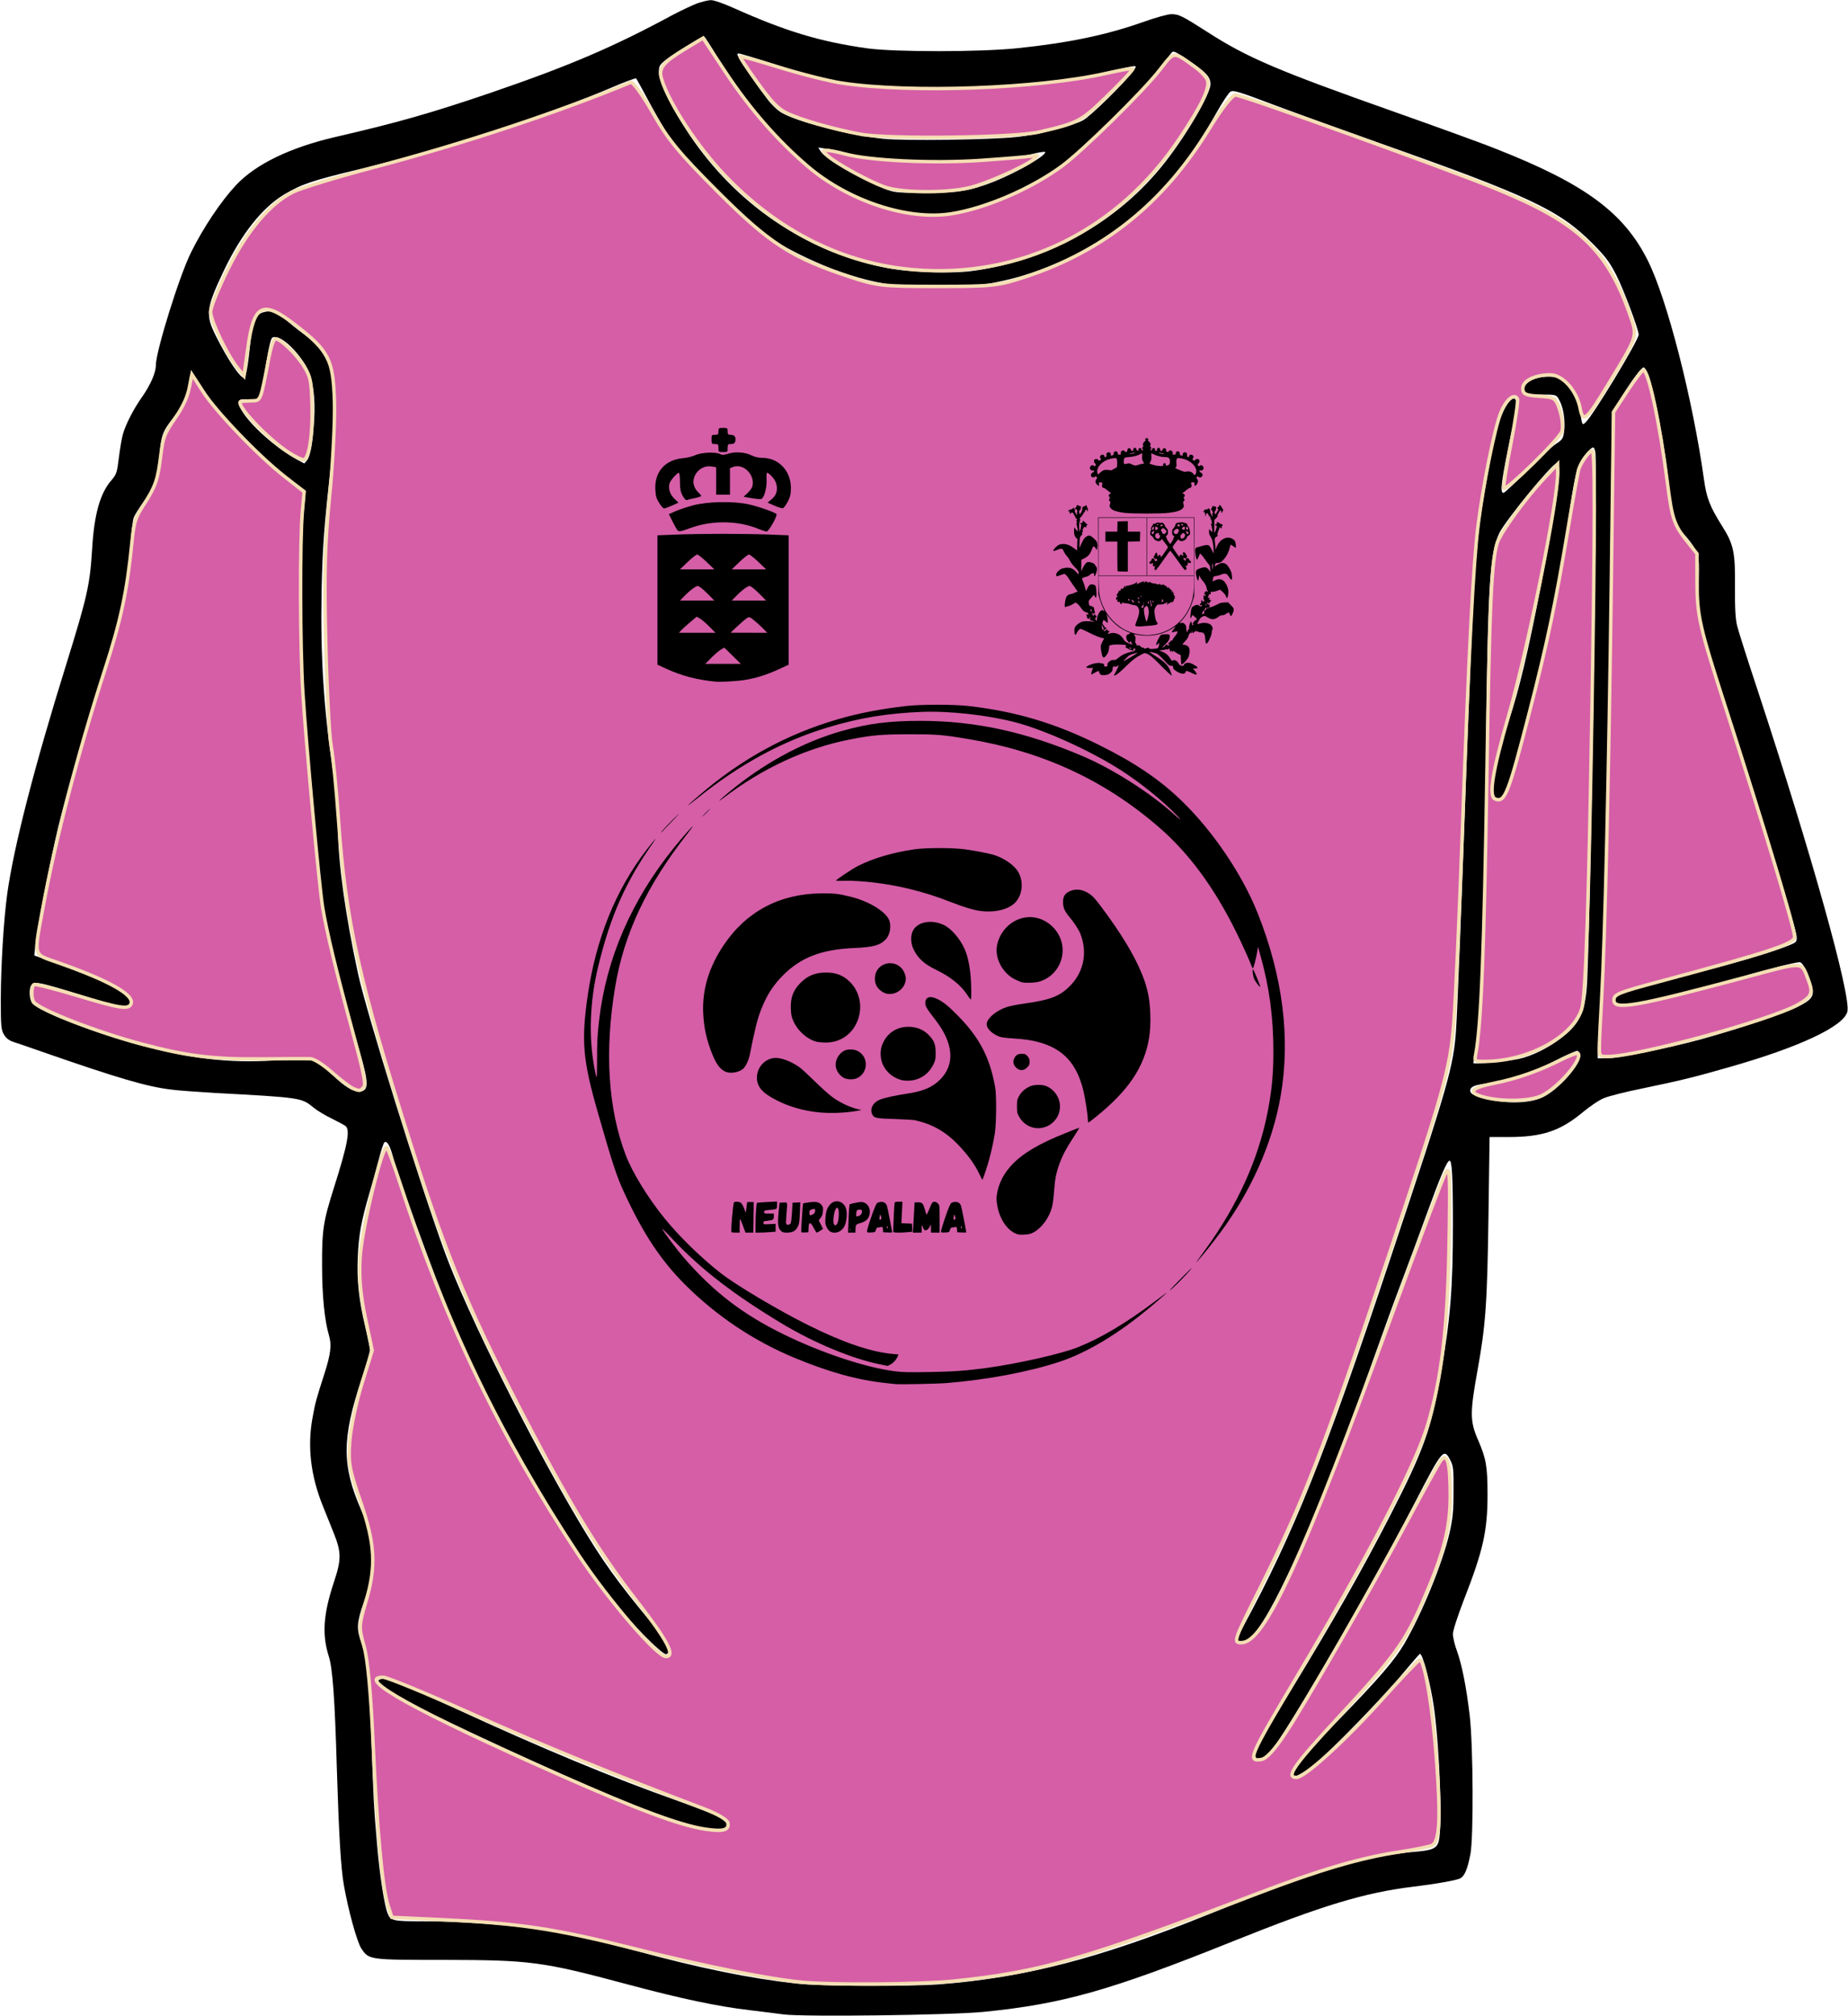<?xml version="1.0" encoding="UTF-8" standalone="no"?>
<svg
   version="1.0"
   width="1174pt"
   height="1280pt"
   viewBox="0 0 1174 1280"
   preserveAspectRatio="xMidYMid meet"
   id="svg3"
   sodipodi:docname="BreñaAltaLaPalma.svg"
   xml:space="preserve"
   inkscape:version="1.4 (86a8ad7, 2024-10-11)"
   xmlns:inkscape="http://www.inkscape.org/namespaces/inkscape"
   xmlns:sodipodi="http://sodipodi.sourceforge.net/DTD/sodipodi-0.dtd"
   xmlns="http://www.w3.org/2000/svg"
   xmlns:svg="http://www.w3.org/2000/svg"><defs
   id="defs3" /><sodipodi:namedview
   id="namedview3"
   pagecolor="#ffffff"
   bordercolor="#000000"
   borderopacity="0.25"
   inkscape:showpageshadow="2"
   inkscape:pageopacity="0.0"
   inkscape:pagecheckerboard="0"
   inkscape:deskcolor="#d1d1d1"
   inkscape:document-units="pt"
   showgrid="false"
   showguides="true"
   inkscape:zoom="0.68378906"
   inkscape:cx="499.42302"
   inkscape:cy="875.26993"
   inkscape:window-width="2560"
   inkscape:window-height="1369"
   inkscape:window-x="1912"
   inkscape:window-y="-8"
   inkscape:window-maximized="1"
   inkscape:current-layer="svg3"><inkscape:grid
     id="grid22"
     units="pt"
     originx="0"
     originy="0"
     spacingx="1"
     spacingy="1"
     empcolor="#0099e5"
     empopacity="0.302"
     color="#d55ea7"
     opacity="0.149"
     empspacing="5"
     enabled="true"
     visible="false" /></sodipodi:namedview><g
   transform="translate(0,1280) scale(0.1,-0.1)"
   fill="#000000"
   stroke="none"
   id="g3"><path
     d="M4425 12777 c-33 -13 -100 -45 -150 -71 -379 -205 -660 -325 -1163 -497 -373 -127 -591 -189 -982 -279 -288 -67 -505 -172 -631 -306 -96 -103 -206 -267 -284 -424 -74 -146 -225 -631 -225 -720 0 -46 -33 -122 -85 -197 -57 -80 -108 -180 -125 -243 -7 -25 -18 -91 -25 -147 -11 -93 -16 -106 -45 -140 -74 -83 -112 -218 -125 -443 -14 -224 -31 -299 -160 -715 -208 -666 -337 -1170 -379 -1470 -23 -170 -40 -450 -41 -665 0 -177 2 -198 20 -229 14 -24 33 -38 60 -47 22 -7 101 -34 175 -60 494 -172 676 -225 830 -243 47 -6 171 -15 275 -21 553 -30 550 -30 628 -94 23 -19 75 -50 115 -69 40 -20 79 -41 87 -47 31 -25 13 -119 -73 -390 -68 -214 -77 -270 -76 -495 0 -192 16 -350 44 -445 18 -61 11 -118 -29 -243 -52 -160 -59 -187 -76 -282 -33 -180 -11 -367 65 -555 23 -58 55 -138 71 -177 48 -120 48 -167 0 -310 -67 -202 -76 -331 -33 -468 25 -76 39 -266 52 -720 13 -415 25 -626 45 -738 27 -155 83 -358 110 -399 49 -73 47 -73 525 -73 550 -1 623 -10 1165 -155 339 -91 577 -141 775 -164 74 -9 172 -21 216 -27 120 -17 1068 -5 1274 16 501 50 805 136 1575 445 578 232 843 312 1155 350 140 17 267 39 295 52 28 13 47 56 66 153 21 108 18 684 -4 880 -22 184 -49 322 -82 414 -14 37 -25 85 -25 105 0 22 29 111 70 218 122 312 150 436 150 668 0 179 -9 228 -60 346 -52 118 -52 173 -5 435 53 291 63 427 71 987 l7 502 119 0 c216 0 330 38 475 159 45 37 105 78 135 89 29 12 139 40 244 61 246 51 330 72 543 133 452 128 734 261 757 354 25 99 -230 1009 -571 2044 -63 190 -121 372 -129 405 -11 44 -15 109 -14 250 2 218 -8 268 -82 385 -78 124 -99 179 -115 296 -71 508 -233 1141 -356 1388 -152 305 -399 488 -961 709 -91 37 -382 142 -645 235 -750 265 -940 346 -1193 509 -161 103 -181 113 -229 113 -22 0 -97 -21 -168 -46 -241 -86 -481 -136 -808 -170 -239 -25 -777 -25 -955 -1 -299 42 -516 107 -849 256 -62 28 -127 51 -145 50 -17 0 -58 -10 -91 -22z m135 -344 c131 -219 259 -382 441 -559 197 -191 322 -277 501 -344 298 -112 466 -120 743 -33 113 35 332 142 444 217 163 109 511 444 670 645 36 46 73 92 81 103 14 18 19 16 111 -46 110 -73 139 -105 139 -150 0 -61 -147 -315 -287 -494 -295 -378 -737 -627 -1229 -693 -146 -19 -423 -7 -573 26 -494 106 -925 402 -1218 835 -116 172 -195 331 -197 399 -1 40 3 47 41 79 37 31 228 149 245 151 4 1 43 -61 88 -136z m378 -47 c324 -106 392 -118 769 -137 172 -8 291 -8 483 0 451 21 624 40 870 101 68 16 133 30 143 30 17 0 17 -2 -3 -29 -50 -72 -271 -288 -320 -315 -66 -36 -292 -93 -423 -106 -170 -18 -717 -25 -847 -11 -214 22 -545 107 -644 165 -25 14 -65 52 -89 84 -63 82 -164 227 -182 262 -14 27 -14 30 0 30 9 0 118 -33 243 -74z m-813 -236 c43 -80 96 -171 118 -204 62 -92 202 -249 353 -397 220 -214 291 -268 472 -359 306 -153 573 -219 879 -220 460 0 900 161 1259 463 203 170 366 373 525 656 35 62 73 120 85 128 19 12 47 4 285 -86 145 -54 433 -158 639 -231 980 -346 1165 -433 1380 -649 79 -80 104 -113 147 -196 46 -89 143 -347 143 -380 0 -35 -291 -516 -338 -558 -19 -18 -20 -17 -30 42 -22 126 -94 235 -163 246 -100 17 -204 -27 -197 -84 3 -26 4 -26 93 -26 118 -1 112 1 135 -44 24 -48 35 -132 26 -195 -6 -41 -13 -50 -49 -73 -23 -14 -106 -91 -183 -170 -78 -78 -146 -143 -153 -143 -24 0 -13 80 52 390 33 153 37 184 26 201 -23 37 -85 -58 -118 -181 -30 -112 -87 -424 -111 -605 -30 -232 -47 -548 -80 -1440 -40 -1105 -60 -1613 -70 -1773 -16 -234 -49 -351 -417 -1452 -421 -1263 -610 -1736 -937 -2342 l-48 -88 40 0 c33 0 45 6 72 37 152 172 440 835 776 1783 48 135 122 340 166 455 44 116 118 316 165 445 86 236 126 330 142 330 15 0 21 -103 21 -400 0 -412 -15 -600 -80 -975 -57 -327 -108 -468 -317 -875 -179 -349 -366 -677 -633 -1115 -144 -234 -212 -357 -225 -402 -8 -31 35 -54 61 -32 78 65 633 1013 956 1634 173 334 181 343 223 260 18 -35 20 -59 19 -195 0 -129 -5 -173 -26 -266 -45 -193 -175 -510 -287 -702 -61 -104 -160 -219 -408 -474 -209 -215 -303 -325 -303 -354 0 -31 58 -4 152 73 95 77 433 425 551 568 55 66 103 121 107 123 17 7 69 -193 90 -343 37 -272 54 -759 30 -846 -13 -48 -41 -59 -166 -69 -291 -24 -630 -128 -1299 -397 -691 -279 -1160 -400 -1704 -443 -204 -15 -760 -13 -916 5 -295 33 -612 98 -1025 210 -151 41 -331 86 -400 99 -263 53 -624 86 -951 86 -179 0 -198 4 -215 47 -22 51 -51 239 -68 433 -21 242 -25 318 -37 695 -11 356 -24 478 -64 595 -31 89 -29 125 16 256 81 240 78 367 -16 584 -124 286 -124 451 1 831 30 91 54 175 54 186 0 12 -13 76 -29 144 -41 174 -55 299 -48 448 6 140 22 227 74 405 20 67 47 164 60 216 13 52 29 99 34 105 15 15 35 -15 54 -85 35 -133 246 -715 381 -1050 190 -474 688 -1350 990 -1740 119 -154 344 -383 367 -374 37 14 7 77 -96 201 -218 263 -307 387 -454 633 -316 531 -717 1335 -858 1721 -159 434 -498 1522 -551 1769 -80 372 -124 685 -128 923 -2 120 -11 225 -29 347 -60 403 -82 737 -74 1155 6 285 16 418 62 825 23 205 30 426 16 501 -28 140 -82 227 -189 306 -43 31 -96 74 -118 95 -48 46 -95 60 -145 44 -48 -16 -66 -59 -79 -196 -13 -134 -28 -220 -39 -220 -25 0 -103 114 -176 260 -72 141 -67 180 46 419 112 235 245 403 386 487 112 66 177 88 495 164 502 121 1189 344 1593 518 77 33 143 57 146 54 4 -4 41 -72 84 -152z m1273 -326 c118 -31 278 -43 552 -44 274 0 504 15 603 41 43 11 82 17 86 14 16 -17 -178 -130 -324 -188 -146 -58 -233 -72 -445 -72 -177 1 -188 2 -252 27 -163 65 -371 186 -403 235 l-17 26 51 -7 c29 -4 95 -18 149 -32z m-3590 -1191 c51 -36 118 -118 147 -178 34 -68 49 -186 41 -320 -9 -144 -24 -230 -45 -257 l-18 -21 -50 27 c-131 72 -293 216 -349 312 -35 60 -24 75 52 67 54 -6 54 -6 68 28 8 19 19 77 26 129 12 95 35 214 46 231 10 17 46 9 82 -18z m8664 -214 c41 -112 106 -460 133 -719 22 -209 27 -223 90 -289 29 -31 63 -76 76 -101 23 -43 24 -52 21 -226 -3 -217 -1 -222 142 -659 207 -630 479 -1522 480 -1574 1 -33 -2 -35 -59 -58 -117 -46 -352 -115 -682 -198 -332 -85 -405 -109 -417 -140 -22 -58 68 -49 449 46 110 28 277 72 372 100 188 54 328 89 356 89 20 0 57 -72 78 -151 17 -64 0 -88 -96 -135 -88 -42 -396 -145 -611 -204 -198 -54 -525 -120 -597 -120 l-57 0 0 33 c0 17 7 145 15 282 30 524 46 1207 66 2890 l10 900 51 80 c82 131 139 206 151 202 7 -2 19 -24 29 -48z m-9186 -81 c31 -51 88 -130 126 -175 102 -120 310 -317 427 -403 l102 -75 -5 -65 c-3 -36 -11 -126 -17 -200 -22 -251 0 -1003 41 -1400 11 -107 31 -330 45 -495 14 -165 32 -351 40 -413 23 -181 117 -568 239 -985 60 -206 60 -257 -1 -257 -45 0 -91 28 -175 108 -112 106 -120 108 -318 92 -289 -24 -526 -1 -851 80 -289 72 -680 220 -732 277 -21 24 -25 96 -7 118 23 28 48 22 514 -126 47 -15 103 -11 110 7 23 59 -88 119 -488 264 l-118 43 6 61 c14 126 92 527 146 754 70 287 223 815 314 1081 74 217 129 489 146 730 5 70 14 140 20 155 6 16 35 62 65 103 66 91 90 161 100 298 8 119 19 147 85 231 66 84 89 129 96 189 8 74 13 95 24 95 5 0 34 -42 66 -92z m8849 -410 c16 -72 -34 -3172 -55 -3404 -14 -159 -52 -232 -163 -316 -83 -64 -190 -116 -273 -133 -78 -16 -284 -34 -284 -25 0 4 7 51 15 106 35 239 54 795 65 1854 11 1072 24 1279 85 1405 40 82 338 445 366 445 36 0 8 -214 -100 -770 -85 -438 -138 -660 -207 -872 -62 -191 -104 -361 -104 -418 0 -39 4 -52 22 -64 25 -18 41 -9 63 35 26 50 135 459 239 894 67 281 107 498 167 889 41 274 52 308 117 379 33 35 39 34 47 -5z m-97 -3826 c8 -57 -133 -218 -235 -268 -75 -37 -199 -44 -329 -19 -93 18 -134 36 -134 59 0 26 30 38 112 47 116 13 289 70 431 145 67 35 129 62 137 61 8 -1 16 -12 18 -25z"
     id="path1" /><path
     d="M2403 2124 c-8 -22 16 -40 172 -123 195 -105 980 -467 1320 -609 370 -155 635 -231 708 -203 73 28 -1 71 -298 176 -403 142 -868 335 -1414 587 -415 191 -473 211 -488 172z"
     id="path3" /></g><path
   style="display:inline;fill:#d55ea7;fill-opacity:1;stroke:#f5deb3;stroke-width:2.925"
   d="m 680.034,1678.295 c -28.158,-2.561 -83.584,-13.609 -141.857,-28.276 -67.972,-17.109 -98.154,-21.666 -163.788,-24.731 l -42.405,-1.98 -3.347,-10.238 c -4.791,-14.654 -9.385,-64.796 -12.693,-138.535 -1.871,-41.699 -4.505,-69.784 -7.572,-80.713 -4.487,-15.992 -4.422,-17.704 1.405,-37.272 9.034,-30.333 8.041,-49.178 -4.502,-85.504 -9.501,-27.516 -10.439,-32.878 -8.976,-51.286 0.899,-11.307 5.541,-33.122 10.315,-48.477 l 8.681,-27.919 -5.837,-27.654 c -4.186,-19.835 -5.438,-34.269 -4.425,-51.053 1.485,-24.617 19.112,-96.898 22.672,-92.965 1.142,1.262 6.369,15.456 11.615,31.543 37.973,116.435 84.806,213.806 150.526,312.962 25.471,38.43 66.616,86.284 74.188,86.284 8.444,0 1.328,-13.582 -24.522,-46.808 -30.577,-39.301 -54.309,-77.66 -89.567,-144.772 -51.601,-98.218 -70.891,-144.037 -102.204,-242.765 -44,-138.73 -55.06,-188.495 -61.105,-274.939 -1.8,-25.739 -4.542,-53.379 -6.095,-61.422 -1.553,-8.043 -3.623,-47.583 -4.601,-87.866 -1.413,-58.226 -0.738,-83.715 3.293,-124.322 2.789,-28.094 4.608,-64.402 4.043,-80.684 -1.209,-34.813 -4.84,-41.817 -33.04,-63.714 -27.586,-21.421 -35.031,-18.001 -40.152,18.446 l -3.449,24.545 -5.658,-6.987 c -8.702,-10.746 -22.561,-39.688 -22.573,-47.139 -0.006,-3.665 6.597,-19.973 14.673,-36.239 16.066,-32.358 35.23,-55.125 54.807,-65.113 6.512,-3.322 37.309,-12.746 68.438,-20.941 75.99,-20.006 156.524,-46.629 217.87,-72.023 1.851,-0.766 10.197,10.721 18.792,25.864 12.76,22.48 22.405,34.177 55.169,66.903 43.761,43.711 61.994,55.466 111.365,71.796 23.331,7.717 27.922,8.223 74.584,8.223 46.572,0 51.299,-0.519 74.584,-8.182 66.574,-21.909 116.909,-62.472 155.6,-125.392 10.499,-17.074 19.433,-28.518 22.262,-28.518 5.668,0 179.89,62.748 221.37,79.728 69.209,28.332 93.808,51.637 112.941,107.003 6.226,18.016 6.641,16.718 -18.569,58.166 -18.843,30.98 -21.462,33.164 -23.938,19.967 -2.725,-14.524 -14.807,-27.949 -25.154,-27.949 -13.119,0 -23.329,5.019 -23.329,11.467 0,4.799 2.322,5.911 13.893,6.653 13.252,0.85 14.062,1.408 17.548,12.087 2.01,6.157 2.81,14.054 1.777,17.549 -1.849,6.256 -47.056,50.526 -49.302,48.281 -0.634,-0.634 2.029,-17.424 5.919,-37.311 3.889,-19.887 6.409,-37.23 5.6,-38.54 -2.943,-4.762 -9.709,1.001 -14.121,12.028 -5.204,13.005 -14.869,60.91 -19.171,95.018 -4.043,32.049 -7.951,108.147 -13.37,260.314 -2.521,70.782 -5.782,143.418 -7.248,161.413 -3.201,39.289 -8.059,56.545 -56.656,201.272 -53.981,160.76 -70.24,202.686 -107.472,277.132 -22.425,44.839 -22.845,46.067 -15.768,46.067 19.625,0 51.072,-68.608 128.698,-280.788 22.07,-60.326 41.992,-112.973 44.27,-116.995 3.639,-6.424 3.995,1.041 2.926,61.422 -1.24,70.048 -6.242,112.035 -18.12,152.094 -10.032,33.836 -51.123,112.891 -110.799,213.172 -40.211,67.57 -41.995,71.702 -30.228,70.014 4.359,-0.625 11.175,-7.998 20.601,-22.282 18.129,-27.473 73.419,-123.746 104.483,-181.932 13.312,-24.934 25.556,-47.043 27.21,-49.13 5.368,-6.776 7.818,2.28 7.865,29.079 0.05,28.349 -5.197,48.743 -23.253,90.374 -14.925,34.411 -23.79,46.595 -70.94,97.5 -38.594,41.666 -45.491,51.544 -35.994,51.544 6.994,0 41.767,-31.737 73.197,-66.804 16.087,-17.949 30.13,-32.636 31.208,-32.638 4.224,-0.01 11.129,41.88 14.345,87.017 3.385,47.519 2.399,66.035 -3.718,69.816 -1.801,1.113 -14.583,3.721 -28.404,5.796 -32.48,4.876 -67.499,15.152 -120.188,35.269 -145.11,55.403 -183.962,66.587 -256.968,73.973 -28.244,2.857 -101.042,3.437 -127.654,1.017 z m -63.49,-134.944 c -0.514,-2.669 -8.949,-7.685 -19.887,-11.825 -75.465,-28.563 -136.81,-53.657 -196.618,-80.43 -38.172,-17.088 -72.161,-31.068 -75.53,-31.068 -24.312,0 28.333,29.14 149.321,82.651 67.042,29.652 101.605,42.55 122.845,45.842 15.752,2.442 21.068,1.059 19.869,-5.17 z"
   id="path81"
   transform="scale(0.75)" />
                    
                    
                    
                    <path
   fill="#000000"
   d="m 454.223,432.802 c -11.91,-1.25 -21.05,-3.659 -30.89,-8.135 l -5.66,-2.579 v -41.081 -41.081 l 12.16,-0.48 c 15.62,-0.615 43.4,-0.615 58.99,0 l 12.18,0.48 v 41.077 41.077 l -6.41,2.957 c -7.04,3.252 -14.27,5.548 -21,6.66 -5.31,0.874 -15.86,1.476 -19.37,1.106 z m 11.16,-16.428 -5.26,-5.162 -2.22,1.309 c -1.22,0.72 -3.92,3.048 -6.04,5.174 l -3.8,3.866 11.3,-0.013 11.31,-0.013 z m -14.67,-18.414 c -2.09,-2.126 -4.77,-4.433 -5.94,-5.128 l -2.15,-1.262 -4.26,3.561 c -2.34,1.959 -4.87,4.266 -5.63,5.128 l -1.41,1.566 h 11.62 11.6 z m 34.53,1.604 c -1.2,-1.244 -3.73,-3.581 -5.63,-5.194 -3.36,-2.818 -3.56,-2.887 -5.26,-1.778 -0.95,0.635 -3.68,2.96 -6.02,5.167 l -4.24,4.012 11.65,0.027 11.64,0.027 z m -34.72,-21.554 c -1.78,-1.842 -4.17,-4.005 -5.27,-4.806 -2.02,-1.457 -2.02,-1.457 -4.38,0.015 -1.32,0.81 -3.85,2.973 -5.63,4.806 l -3.26,3.334 h 10.91 10.89 z m 32.89,0 c -1.78,-1.842 -4.17,-4.005 -5.26,-4.806 -2.02,-1.457 -2.02,-1.457 -4.39,0.015 -1.31,0.81 -3.85,2.973 -5.63,4.806 l -3.26,3.334 h 10.91 10.9 z m -34.5,-21.162 c -2.73,-2.6 -5.43,-4.727 -6.02,-4.727 -0.61,0 -3.31,2.127 -6.04,4.727 l -4.92,4.727 h 10.96 10.97 z m 32.89,0 c -2.73,-2.6 -5.43,-4.727 -6.02,-4.727 -0.6,0 -3.31,2.127 -6.04,4.727 l -4.92,4.727 h 10.96 10.97 z m -51.48,-20.2 c -0.44,-0.535 -1.83,-3.041 -3.1,-5.57 l -2.29,-4.597 4.22,-1.879 c 2.34,-1.033 7.36,-2.709 11.18,-3.724 9.14,-2.431 25.46,-2.747 35.06,-0.678 6.32,1.356 17.23,5.205 17.91,6.307 0.66,1.068 -4.97,10.996 -6.23,10.996 -0.64,0 -3.12,-0.792 -5.51,-1.761 -12.96,-5.269 -29.43,-5.433 -43.05,-0.43 -6.17,2.257 -7.29,2.444 -8.19,1.336 z m -11.55,-17.229 c -1.78,-2.827 -2.24,-4.418 -2.46,-8.677 -0.56,-11.148 6.33,-18.882 17.66,-19.803 2.49,-0.202 6,-1.074 7.82,-1.937 3.68,-1.764 13.04,-2.148 15.77,-0.649 1.19,0.644 2.36,0.581 5.12,-0.28 4.55,-1.411 10.74,-0.947 14.76,1.106 1.93,0.984 4.44,1.549 6.9,1.559 10.3,0.043 18.1,8.246 18.1,19.088 0,3.901 -0.39,5.617 -2.02,8.768 -1.15,2.155 -2.56,4.013 -3.15,4.129 -0.6,0.116 -3.02,-0.642 -5.38,-1.684 l -4.29,-1.894 2.66,-2.182 c 3.09,-2.56 4.04,-5.979 2.77,-10.177 -0.73,-2.436 -4.38,-6.559 -5.79,-6.563 -0.27,-7.3e-4 -0.39,1.966 -0.25,4.369 0.27,4.878 -1.53,11.551 -3.31,12.235 -0.61,0.23 -3.39,0.007 -6.21,-0.494 l -5.1,-0.913 2.56,-2.356 c 1.41,-1.296 2.8,-3.237 3.07,-4.314 1.8,-7.213 -5.72,-14.738 -12.28,-12.248 l -2,0.761 v 8.424 8.424 h -4.38 -4.39 v -8.707 -8.707 l -2.85,-0.478 c -5.41,-0.915 -10.62,2.982 -11.52,8.635 -0.44,2.702 0.85,5.851 3.33,8.093 0.83,0.765 1.54,1.645 1.54,1.957 0,0.311 -1.9,0.957 -4.19,1.434 -2.32,0.478 -4.58,1.022 -5.07,1.209 -0.49,0.189 -1.63,-1.064 -2.56,-2.827 -1.31,-2.488 -1.68,-4.381 -1.68,-8.831 0,-3.115 -0.32,-5.664 -0.66,-5.665 -1.19,-0.002 -5.5,4.907 -5.99,6.832 -0.83,3.352 0.29,6.883 3.09,9.603 l 2.64,2.556 -4.15,1.834 c -2.26,1.009 -4.55,1.833 -5.04,1.832 -0.49,-6.9e-4 -1.88,-1.559 -3.07,-3.463 z m 37.64,-34.909 c 0,-2.355 -0.24,-2.558 -2.19,-2.558 -2.07,0 -2.19,-0.163 -2.19,-2.924 0,-2.761 0,-2.924 2.19,-2.924 1.95,0 2.19,-0.244 2.19,-2.193 0,-2.071 0.25,-2.193 2.93,-2.193 2.75,0 2.92,0.122 2.92,2.193 0,1.938 0.25,2.193 2.15,2.193 2.33,0 3.41,1.803 2.6,4.386 -0.34,1.024 -1.12,1.462 -2.6,1.462 -1.98,0 -2.15,0.216 -2.15,2.558 0,2.497 0,2.558 -2.92,2.558 -2.85,0 -2.93,-0.061 -2.93,-2.558 z"
   id="path4"
   style="stroke-width:0.731" />
                    <path
   fill="#000000"
   d="m 708.023,428.169 c 0.521,-0.77 2.923,-5.808 2.769,-5.808 -0.038,0 -0.535,0.286 -1.105,0.636 -0.874,0.537 -1.108,0.574 -1.499,0.236 -0.395,-0.341 -0.544,-0.297 -1.008,0.3 -0.339,0.436 -0.483,0.955 -0.382,1.376 0.217,0.9 -1.077,2.492 -2.619,3.221 -0.717,0.339 -1.855,0.556 -2.933,0.56 -1.471,0.006 -1.865,-0.108 -2.392,-0.692 -0.347,-0.384 -0.63,-1.004 -0.63,-1.378 0,-0.843 -0.518,-0.72 -3.116,0.743 l -1.812,1.02 0.006,-0.824 c 0.004,-0.453 0.258,-1.401 0.566,-2.106 l 0.559,-1.282 h -2.16 c -2.765,0 -2.865,-0.524 -0.34,-1.778 2.036,-1.011 5.211,-1.652 6.826,-1.379 2.699,0.457 2.66,0.438 2.66,1.371 0,0.731 0.12,0.881 0.701,0.881 1.256,0 1.606,-0.288 1.435,-1.179 -0.129,-0.673 0.033,-0.998 0.888,-1.779 1.168,-1.068 2.117,-1.409 3.274,-1.179 0.601,0.12 1.146,-0.135 2.386,-1.116 0.884,-0.699 2.064,-1.553 2.622,-1.898 1.419,-0.878 5.018,-2.176 6.752,-2.436 0.8,-0.12 1.423,-0.338 1.385,-0.486 -0.038,-0.147 0.093,-0.373 0.292,-0.501 0.281,-0.181 0.265,-0.333 -0.073,-0.685 -0.519,-0.54 -1.202,-0.205 -0.954,0.467 0.196,0.53 -0.307,1.01 -0.579,0.552 -0.096,-0.161 -0.353,-0.222 -0.572,-0.135 -0.219,0.087 -0.949,-0.156 -1.623,-0.541 -0.674,-0.385 -1.544,-0.882 -1.933,-1.104 -0.618,-0.353 -0.65,-0.448 -0.257,-0.754 0.269,-0.209 0.357,-0.503 0.219,-0.73 -0.326,-0.536 -7.058,-0.714 -9.082,-0.239 l -1.547,0.362 -0.227,1.898 c -0.256,2.137 -0.686,3.153 -1.982,4.69 -1.294,1.534 -1.881,1.406 -2.417,-0.524 -0.637,-2.295 -0.984,-5.361 -0.716,-6.332 0.127,-0.462 0.632,-1.568 1.121,-2.458 0.489,-0.889 0.889,-1.702 0.889,-1.806 0,-0.104 -0.336,-0.19 -0.746,-0.19 -1.279,0 -4.726,-1.367 -9.473,-3.756 -3.656,-1.841 -4.675,-2.238 -5.114,-1.993 -0.789,0.44 -2.031,2.053 -2.237,2.907 -0.199,0.827 -0.832,0.973 -1.097,0.254 -0.097,-0.262 -0.176,-1.28 -0.176,-2.262 0,-1.624 0.093,-1.892 1.041,-2.983 0.572,-0.659 1.779,-1.576 2.682,-2.037 1.449,-0.741 1.963,-0.838 4.395,-0.832 1.515,0.004 3.145,0.115 3.624,0.248 0.686,0.19 0.796,0.163 0.519,-0.13 -0.193,-0.204 -0.77,-0.419 -1.284,-0.477 -0.513,-0.059 -0.968,-0.143 -1.011,-0.187 -0.043,-0.044 0.032,-0.586 0.166,-1.203 0.14,-0.648 0.134,-1.123 -0.016,-1.123 -0.143,0 -0.259,0.331 -0.259,0.736 0,0.405 -0.13,0.82 -0.29,0.923 -0.159,0.103 -0.29,-0.025 -0.29,-0.284 0,-0.563 -0.457,-0.62 -0.769,-0.095 -0.211,0.356 -0.29,0.134 -0.884,-2.487 -0.167,-0.736 -0.157,-0.742 0.415,-0.214 0.569,0.525 0.59,0.519 0.719,-0.187 0.12,-0.652 -0.029,-0.781 -1.425,-1.239 -1.396,-0.458 -1.722,-0.742 -3.124,-2.714 -0.861,-1.212 -2.016,-2.48 -2.568,-2.818 l -1.002,-0.615 -1.614,1.012 c -0.888,0.556 -2.108,1.105 -2.711,1.218 -0.604,0.113 -1.329,0.33 -1.611,0.482 -0.852,0.458 -0.984,0.078 -0.753,-2.171 0.42,-4.09 1.308,-5.511 3.666,-5.868 0.753,-0.114 1.801,-0.468 2.328,-0.787 0.527,-0.319 1.212,-0.58 1.522,-0.58 0.31,0 0.563,-0.093 0.563,-0.208 0,-0.114 -0.897,-1.438 -1.993,-2.942 -1.096,-1.504 -2.47,-3.515 -3.053,-4.469 -1.463,-2.396 -2.74,-3.847 -3.384,-3.847 -0.299,0 -1.41,0.339 -2.469,0.754 -2.512,0.984 -2.726,0.968 -2.726,-0.206 0,-1.462 2.332,-3.69 4.329,-4.136 3.842,-0.858 5.924,-0.307 8.192,2.165 l 1.683,1.835 v -1.13 c 0,-1.01 -0.239,-1.375 -2.26,-3.45 -1.463,-1.501 -2.562,-2.954 -3.116,-4.115 -0.471,-0.988 -1.425,-2.413 -2.121,-3.168 -0.696,-0.755 -1.575,-2.085 -1.953,-2.956 -0.802,-1.847 -1.254,-1.959 -3.884,-0.956 -2.631,1.003 -2.609,1 -2.609,0.42 0,-0.864 2.613,-3.353 3.914,-3.728 2.951,-0.85 5.786,-0.153 8.932,2.196 l 2.17,1.62 0.106,-3.661 0.106,-3.661 -0.793,-0.698 c -0.436,-0.384 -0.926,-1.199 -1.089,-1.81 -0.374,-1.402 -0.38,-3.986 -0.011,-4.582 0.247,-0.398 0.282,-0.396 0.285,0.019 0.002,0.259 0.396,0.862 0.874,1.339 l 0.87,0.867 v -0.907 c 0,-0.499 -0.206,-1.629 -0.458,-2.513 -0.347,-1.215 -0.375,-1.66 -0.115,-1.827 0.264,-0.17 0.263,-0.376 -0.004,-0.895 -0.251,-0.488 -0.259,-0.765 -0.03,-1.004 0.436,-0.454 0.397,-0.812 -0.09,-0.812 -0.224,0 -0.551,-0.432 -0.728,-0.961 -0.177,-0.529 -0.536,-1.207 -0.798,-1.509 -0.262,-0.301 -0.376,-0.548 -0.254,-0.548 0.122,0 -0.086,-0.261 -0.462,-0.581 -0.676,-0.573 -0.692,-0.573 -1.286,0.003 -0.721,0.7 -1.05,0.466 -0.8,-0.57 0.159,-0.661 0.104,-0.735 -0.44,-0.587 -0.342,0.093 -0.623,0.062 -0.623,-0.069 0,-0.381 1.374,-1.213 2.002,-1.213 0.315,0 0.653,-0.135 0.751,-0.3 0.098,-0.165 0.452,-0.452 0.786,-0.639 0.524,-0.292 0.581,-0.266 0.414,0.188 -0.122,0.33 -0.002,0.687 0.318,0.959 0.353,0.299 0.405,0.48 0.166,0.585 -0.415,0.182 -0.212,0.806 0.726,2.224 l 0.698,1.056 -0.2,-0.981 c -0.11,-0.539 -0.085,-0.981 0.055,-0.981 0.14,0 0.201,-0.475 0.136,-1.056 -0.099,-0.878 -0.235,-1.056 -0.811,-1.056 -0.845,0 -0.881,-0.333 -0.113,-1.056 0.319,-0.3 0.58,-0.797 0.58,-1.103 0,-0.565 0.706,-0.774 0.992,-0.294 0.086,0.144 0.559,0.347 1.051,0.449 0.624,0.13 0.826,0.302 0.667,0.567 -0.125,0.209 -0.19,0.686 -0.143,1.06 0.054,0.435 -0.068,0.679 -0.34,0.679 -0.576,0 -0.778,0.662 -0.583,1.91 l 0.162,1.039 0.62,-0.64 c 0.656,-0.677 1.421,-2.842 1.159,-3.282 -0.218,-0.367 0.457,-1.139 0.995,-1.139 0.247,0 0.685,-0.222 0.973,-0.494 0.487,-0.459 0.537,-0.454 0.703,0.075 0.098,0.313 0.372,0.976 0.608,1.474 0.302,0.638 0.35,1.123 0.162,1.642 l -0.266,0.737 -0.193,-0.802 c -0.132,-0.546 -0.331,-0.747 -0.625,-0.629 -0.238,0.095 -0.432,0.333 -0.432,0.529 0,0.196 -0.386,0.826 -0.858,1.401 -0.472,0.575 -0.863,1.175 -0.87,1.334 -0.006,0.159 -0.5,0.809 -1.097,1.445 -0.895,0.954 -1.009,1.205 -0.652,1.437 0.374,0.242 0.378,0.372 0.028,0.959 -0.47,0.789 -0.635,3.008 -0.4,5.374 l 0.165,1.659 0.357,-1.071 c 0.196,-0.589 0.451,-1.65 0.566,-2.358 0.172,-1.061 0.115,-1.362 -0.327,-1.71 -0.517,-0.408 -0.516,-0.425 0.044,-0.48 0.319,-0.031 0.743,-0.051 0.942,-0.043 0.199,0.008 0.362,-0.31 0.362,-0.707 0,-0.914 0.247,-0.908 1.156,0.028 0.4,0.412 1.119,1.098 1.598,1.526 0.76,0.68 0.788,0.754 0.217,0.589 -0.579,-0.167 -0.652,-0.079 -0.652,0.784 0,0.941 -0.018,0.955 -0.559,0.445 -0.54,-0.509 -0.586,-0.482 -1.332,0.747 -0.601,0.991 -0.689,1.328 -0.394,1.518 0.299,0.192 0.266,0.373 -0.157,0.86 -0.419,0.482 -0.462,0.709 -0.196,1.042 0.271,0.339 0.187,0.541 -0.411,0.995 -0.941,0.713 -1.284,2.187 -1.286,5.53 l -10e-4,2.564 0.973,-2.208 c 1.391,-3.155 2.19,-4.318 3.509,-5.108 1.797,-1.076 2.712,-0.716 5.725,2.255 0.975,0.961 1.378,2.367 1.205,4.204 -0.193,2.046 -0.519,2.486 -0.981,1.326 -0.377,-0.948 -1.266,-1.682 -1.7,-1.403 -0.127,0.082 -0.614,1.139 -1.081,2.349 -1.01,2.617 -2.235,3.966 -4.724,5.204 l -1.779,0.885 2.2e-4,3.64 2.3e-4,3.64 0.832,-1.831 c 0.458,-1.007 1.254,-2.331 1.769,-2.942 0.811,-0.961 1.107,-1.11 2.204,-1.11 1.431,0 3.891,1.104 3.891,1.747 0,0.231 0.25,0.645 0.557,0.92 0.878,0.791 0.95,2.097 0.234,4.254 -0.744,2.238 -1.37,2.745 -1.37,1.107 0,-1.05 -0.02,-1.069 -0.942,-0.878 -0.518,0.108 -1.302,0.57 -1.741,1.027 -0.53,0.552 -1.36,0.957 -2.464,1.203 -0.916,0.205 -1.881,0.563 -2.145,0.796 -0.443,0.392 -0.415,0.573 0.351,2.333 0.457,1.05 1.053,2.825 1.323,3.945 l 0.492,2.037 0.711,-1.477 c 1.024,-2.126 1.737,-2.835 2.852,-2.835 1.266,0 2.311,0.442 2.545,1.077 0.676,1.832 0.784,7.371 0.144,7.371 -0.133,0 -0.449,-0.417 -0.702,-0.926 l -0.46,-0.926 -1.726,1.907 c -1.726,1.907 -1.726,1.907 -1.558,3.41 0.179,1.591 0.534,2.057 1.363,1.789 0.378,-0.122 0.516,0.015 0.541,0.535 0.024,0.495 0.072,0.548 0.164,0.181 0.199,-0.79 1.248,0.012 1.264,0.968 0.006,0.416 0.191,1.276 0.408,1.91 0.35,1.02 0.344,1.132 -0.05,0.975 -0.249,-0.1 -0.615,0.056 -0.833,0.356 -0.368,0.505 -0.389,0.506 -0.398,0.005 -0.005,-0.29 -0.14,-0.528 -0.299,-0.528 -0.442,0 -0.348,0.462 0.25,1.231 l 0.54,0.694 0.373,-0.725 0.373,-0.725 0.237,0.668 c 0.131,0.367 0.437,0.668 0.682,0.668 0.244,0 0.444,0.136 0.444,0.302 0,0.166 -0.13,0.302 -0.29,0.302 -0.159,0 -0.29,0.28 -0.29,0.621 0,0.342 -0.13,0.537 -0.29,0.435 -0.463,-0.298 -0.324,0.238 0.27,1.042 l 0.547,0.74 0.196,-1.495 c 0.284,-2.16 1.464,-4.576 2.512,-5.14 0.786,-0.423 0.934,-0.422 1.571,0.012 0.386,0.264 0.703,0.421 0.703,0.35 0,-0.071 -0.517,-1.262 -1.15,-2.647 -0.632,-1.385 -1.512,-3.74 -1.955,-5.233 l -0.805,-2.715 -0.084,-24.514 -0.084,-24.514 h 30.605 30.605 l -0.087,24.966 -0.087,24.966 -0.774,2.564 c -1.527,5.057 -3.786,9.208 -6.998,12.86 l -1.625,1.848 1.282,-0.15 c 1.138,-0.134 1.381,-0.047 2.165,0.769 0.687,0.715 0.884,1.185 0.884,2.112 0,1.98 0.306,3.138 0.732,2.77 0.202,-0.175 0.298,-0.594 0.213,-0.933 -0.12,-0.478 -0.032,-0.593 0.392,-0.517 0.451,0.081 0.53,-0.06 0.451,-0.807 -0.121,-1.145 0.815,-4.427 1.222,-4.286 0.168,0.058 0.442,0.691 0.609,1.406 0.275,1.177 0.343,1.251 0.715,0.785 0.355,-0.445 0.354,-0.554 -0.005,-0.8 -0.348,-0.238 -0.32,-0.37 0.178,-0.807 0.327,-0.287 0.68,-0.757 0.786,-1.045 0.11,-0.299 0.372,-0.451 0.612,-0.355 0.684,0.273 0.964,-1.14 0.303,-1.524 -0.296,-0.172 -0.886,-0.684 -1.311,-1.138 -0.828,-0.884 -1.146,-0.761 -1.547,0.599 -0.11,0.373 -0.322,0.679 -0.47,0.679 -0.351,0 -0.316,-1.385 0.111,-4.344 0.265,-1.839 0.476,-2.459 0.922,-2.715 0.318,-0.183 0.925,-0.57 1.349,-0.86 1,-0.685 2.349,-0.674 2.957,0.025 0.264,0.304 0.766,0.531 1.115,0.504 0.698,-0.053 1.019,-0.587 0.538,-0.896 -0.168,-0.108 -0.305,-0.057 -0.305,0.114 0,0.171 -0.196,0.232 -0.435,0.136 -0.564,-0.225 -0.567,-1.316 -0.004,-1.316 0.237,0 0.412,-0.238 0.389,-0.528 -0.123,-1.531 0.401,-2.222 0.721,-0.949 0.167,0.665 0.987,0.634 0.838,-0.031 -0.051,-0.229 0.091,-0.306 0.362,-0.198 0.246,0.098 0.447,0.047 0.447,-0.114 0,-0.161 -0.196,-0.292 -0.435,-0.292 -0.329,0 -0.435,-0.369 -0.435,-1.509 0,-1.14 0.106,-1.509 0.435,-1.509 0.239,0 0.435,0.163 0.435,0.362 0,0.266 0.086,0.273 0.323,0.026 0.403,-0.419 0.09,-0.992 -0.543,-0.992 -0.352,0 -0.391,-0.088 -0.15,-0.338 0.179,-0.186 0.256,-0.526 0.172,-0.754 -0.09,-0.244 0.034,-0.416 0.298,-0.416 0.248,0 0.584,-0.238 0.747,-0.528 0.281,-0.503 0.296,-0.503 0.304,0 0.005,0.29 0.139,0.528 0.299,0.528 0.159,0 0.29,-0.272 0.29,-0.603 0,-0.332 -0.13,-0.603 -0.29,-0.603 -0.159,0 -0.293,-0.373 -0.296,-0.83 -0.01,-1.236 -0.961,-3.19 -2.275,-4.675 -0.641,-0.724 -1.483,-1.897 -1.87,-2.606 l -0.704,-1.29 -0.202,1.683 c -0.187,1.554 -0.616,2.205 -0.861,1.306 -0.057,-0.207 -0.314,-1.105 -0.571,-1.996 -0.587,-2.03 -0.594,-3.34 -0.023,-4.188 0.48,-0.714 3.759,-1.887 5.273,-1.887 1.001,0 2.209,0.888 3.039,2.236 l 0.574,0.932 -0.164,-2.069 c -0.147,-1.851 -0.279,-2.205 -1.259,-3.354 -0.602,-0.707 -1.599,-2.038 -2.214,-2.957 -0.615,-0.92 -1.54,-2.097 -2.055,-2.617 l -0.936,-0.945 -0.844,1.965 c -0.464,1.081 -0.945,1.969 -1.068,1.973 -0.606,0.022 -1.5,-4.97 -1.184,-6.614 0.132,-0.688 0.375,-0.971 0.939,-1.094 0.418,-0.091 1.543,-0.423 2.5,-0.736 0.957,-0.314 2.43,-0.663 3.274,-0.776 1.364,-0.183 1.617,-0.126 2.284,0.514 0.413,0.396 1.19,1.666 1.727,2.823 l 0.977,2.103 v -1.988 c 0,-3.538 -0.752,-7.038 -1.889,-8.796 -0.847,-1.309 -1.01,-1.827 -1.01,-3.208 v -1.647 l 1.015,1.023 1.015,1.023 v -1.218 c 0,-0.67 -0.194,-1.885 -0.432,-2.699 -0.237,-0.815 -0.433,-1.515 -0.435,-1.556 -10e-4,-0.041 0.197,-0.075 0.442,-0.075 0.362,0 0.384,-0.118 0.119,-0.634 -0.179,-0.349 -0.264,-0.883 -0.187,-1.187 0.081,-0.32 -0.045,-0.626 -0.297,-0.727 -0.27,-0.108 -0.378,-0.405 -0.283,-0.784 0.105,-0.42 -0.059,-0.755 -0.53,-1.075 -0.376,-0.256 -0.723,-0.747 -0.773,-1.091 -0.049,-0.344 -0.322,-0.775 -0.605,-0.958 -0.615,-0.397 -1.056,0.137 -1.095,1.327 -0.023,0.692 -0.045,0.705 -0.274,0.151 -0.137,-0.332 -0.258,-0.991 -0.27,-1.465 -0.015,-0.638 -0.134,-0.817 -0.455,-0.688 -0.648,0.259 -0.549,-0.813 0.135,-1.458 0.327,-0.308 0.817,-0.47 1.149,-0.38 0.318,0.087 0.73,-0.032 0.915,-0.264 0.185,-0.232 0.484,-0.421 0.665,-0.421 0.431,0 1.15,1.706 0.949,2.252 -0.086,0.234 0.097,0.76 0.407,1.171 0.31,0.41 0.564,0.954 0.564,1.208 0,0.254 0.134,0.548 0.297,0.653 0.195,0.125 0.232,-0.231 0.108,-1.038 -0.125,-0.814 -0.081,-1.229 0.131,-1.229 0.441,0 -0.122,-1.541 -0.743,-2.032 -0.434,-0.343 -0.433,-0.416 0.013,-0.929 0.266,-0.306 0.484,-0.78 0.484,-1.053 0,-0.394 0.195,-0.462 0.942,-0.327 1.687,0.303 1.709,0.326 1.504,1.546 -0.105,0.624 -0.385,1.295 -0.621,1.491 -0.304,0.252 -0.372,0.631 -0.232,1.297 0.246,1.168 0.606,0.917 1.71,-1.195 0.639,-1.222 0.704,-1.514 0.339,-1.514 -0.249,0 -0.453,-0.126 -0.453,-0.28 0,-0.358 0.83,-1.228 1.171,-1.228 0.143,0 0.18,-0.217 0.082,-0.483 -0.326,-0.884 0.87,-0.328 1.346,0.625 0.245,0.491 0.608,1.076 0.807,1.302 0.476,0.538 0.458,0.812 -0.131,1.965 l -0.493,0.966 -0.159,-0.88 c -0.202,-1.12 -0.797,-1.339 -1.159,-0.427 -0.153,0.387 -0.528,1.029 -0.833,1.427 -0.305,0.398 -0.491,0.978 -0.413,1.288 0.095,0.379 -0.216,0.915 -0.949,1.634 l -1.09,1.07 -0.086,4.733 c -0.053,2.959 0.005,4.35 0.156,3.713 0.133,-0.561 0.364,-1.104 0.514,-1.207 0.253,-0.174 0.946,-2.62 0.946,-3.338 0,-0.175 -0.272,-0.319 -0.604,-0.319 -0.791,0 -0.566,-0.724 0.264,-0.851 0.71,-0.109 0.791,-0.369 0.282,-0.899 -0.271,-0.282 -0.184,-0.362 0.39,-0.362 0.406,0 0.967,0.264 1.248,0.586 0.28,0.323 0.854,0.628 1.275,0.679 0.827,0.1 1.293,1.148 0.51,1.148 -0.278,0 -0.384,0.171 -0.28,0.453 0.092,0.249 0.087,0.67 -0.011,0.936 -0.151,0.411 -0.263,0.377 -0.746,-0.226 -0.494,-0.617 -0.569,-0.638 -0.578,-0.162 -0.005,0.301 -0.167,0.844 -0.359,1.207 -0.594,1.119 -1.314,3.525 -1.055,3.525 0.602,0 0.163,0.867 -0.608,1.2 -1.062,0.458 -1.276,1.368 -0.89,3.779 0.16,0.996 0.297,2.421 0.306,3.168 l 0.016,1.358 0.729,-1.854 c 1.246,-3.167 3.397,-5.208 6.184,-5.868 1.475,-0.349 3.7,0.286 4.806,1.372 0.789,0.775 0.969,1.216 1.148,2.823 0.236,2.116 0.107,2.479 -0.644,1.817 -0.28,-0.247 -0.982,-0.73 -1.56,-1.072 l -1.051,-0.623 -0.641,2.306 c -0.853,3.071 -2.022,5.29 -3.81,7.229 -1.629,1.768 -2.367,2.167 -4.015,2.167 -0.93,0 -1.138,0.117 -1.284,0.726 -0.096,0.399 -0.261,0.959 -0.366,1.244 -0.13,0.353 0.29,0.174 1.322,-0.565 2.729,-1.954 5.033,-1.902 6.752,0.151 0.59,0.705 1.294,1.763 1.565,2.352 0.27,0.589 0.628,1.342 0.795,1.674 0.369,0.734 0.776,4.01 0.569,4.572 -0.28,0.759 -0.9,0.409 -1.656,-0.932 -1.079,-1.916 -2.193,-2.668 -3.57,-2.408 -0.602,0.113 -1.471,0.405 -1.93,0.647 -0.46,0.242 -1.62,0.556 -2.578,0.697 -0.958,0.141 -1.853,0.371 -1.988,0.512 -0.135,0.14 -0.331,0.903 -0.435,1.694 l -0.189,1.439 1.14,-0.618 c 1.629,-0.884 3.512,-1.091 4.805,-0.528 2.042,0.888 4.056,4.626 4.095,7.598 0.023,1.779 -0.51,4.073 -0.945,4.073 -0.122,0 -0.373,-0.509 -0.558,-1.131 -0.224,-0.753 -0.903,-1.654 -2.028,-2.693 l -1.692,-1.561 -2.004,0.743 c -1.182,0.438 -2.454,0.704 -3.1,0.647 -1.071,-0.094 -1.092,-0.076 -0.913,0.773 0.159,0.755 0.111,0.845 -0.367,0.687 -0.436,-0.144 -0.638,0.054 -0.97,0.951 -0.231,0.623 -0.466,1.24 -0.522,1.372 -0.056,0.132 0.251,0.147 0.682,0.035 0.723,-0.189 0.759,-0.156 0.463,0.42 -0.451,0.878 -0.414,0.966 0.404,0.966 0.8,0 0.975,0.439 0.286,0.714 -0.242,0.097 -0.577,0.552 -0.746,1.013 -0.29,0.791 -0.329,0.806 -0.701,0.279 -0.217,-0.307 -0.528,-0.472 -0.692,-0.367 -0.188,0.121 -0.123,0.404 0.177,0.769 0.261,0.318 0.565,0.52 0.675,0.449 0.11,-0.071 0.438,0.146 0.729,0.481 0.514,0.591 0.513,0.603 -0.012,0.393 -0.434,-0.173 -0.503,-0.111 -0.346,0.313 0.107,0.291 0.195,0.574 0.195,0.628 0,0.31 3.057,-0.838 4.854,-1.821 1.83,-1.002 2.407,-1.166 4.493,-1.275 l 2.393,-0.125 1.812,1.784 c 1.603,1.578 1.812,1.915 1.812,2.929 0,1.239 -1.351,4.177 -1.842,4.007 -0.161,-0.056 -0.441,-0.56 -0.622,-1.121 -0.181,-0.561 -0.495,-1.077 -0.696,-1.147 -0.201,-0.07 -0.931,0.295 -1.622,0.811 -0.897,0.67 -1.582,0.939 -2.397,0.939 -0.752,0 -1.478,0.253 -2.127,0.741 -2.722,2.049 -4.117,2.253 -6.651,0.976 -0.87,-0.438 -1.777,-0.947 -2.016,-1.13 -0.329,-0.252 -0.764,-0.186 -1.786,0.272 -1.148,0.514 -1.512,0.904 -2.425,2.604 -0.591,1.099 -1.021,2.055 -0.955,2.123 0.066,0.068 0.754,-0.074 1.529,-0.317 3.035,-0.951 6.643,-0.253 7.675,1.485 0.645,1.086 0.779,2.147 0.31,2.448 -0.159,0.103 -0.299,0.823 -0.311,1.602 -0.029,1.929 -2.448,7.148 -3.313,7.148 -0.514,0 -0.598,-0.258 -0.743,-2.263 -0.282,-3.908 -0.837,-4.812 -2.963,-4.823 -0.444,-0.002 -1.279,-0.21 -1.857,-0.461 -0.87,-0.378 -1.193,-0.392 -1.875,-0.077 -0.453,0.209 -0.824,0.562 -0.824,0.784 0,0.743 -0.722,0.165 -0.908,-0.727 l -0.183,-0.88 -0.034,0.981 c -0.032,0.905 -0.601,1.455 -0.625,0.603 -0.017,-0.591 -1.436,1.366 -1.438,1.982 -10e-4,0.756 -1.45,2.878 -2.884,4.226 -1.243,1.169 -1.22,1.231 0.573,1.538 2.383,0.409 3.33,2.065 2.916,5.102 -0.144,1.062 -0.458,2.322 -0.696,2.8 -0.635,1.275 -2.755,3.69 -3.673,4.184 l -0.796,0.428 -0.184,-2.022 c -0.101,-1.112 -0.184,-2.521 -0.186,-3.13 -10e-4,-0.978 -0.101,-1.13 -0.85,-1.301 -0.466,-0.107 -1.563,-0.715 -2.438,-1.353 -1.538,-1.121 -1.596,-1.138 -1.768,-0.509 -0.176,0.642 -0.183,0.641 -0.585,-0.104 -0.357,-0.661 -0.432,-0.689 -0.604,-0.228 -0.263,0.704 -0.715,0.371 -0.715,-0.526 0,-0.914 -0.571,-1.299 -0.931,-0.629 -0.212,0.395 -0.366,0.433 -0.674,0.167 -0.231,-0.199 -0.557,-0.238 -0.774,-0.092 -0.206,0.139 -0.571,0.261 -0.81,0.272 -0.239,0.011 -1.139,0.133 -1.999,0.271 l -1.565,0.251 1.777,0.67 c 2.174,0.819 3.601,1.919 4.794,3.694 0.499,0.742 1.043,1.547 1.208,1.789 0.245,0.357 0.443,0.373 1.052,0.084 1.07,-0.507 2.571,0.294 3.39,1.81 0.424,0.786 0.953,1.284 1.598,1.506 1.067,0.366 1.921,0.164 1.921,-0.455 0,-0.707 1.243,-1.343 2.627,-1.343 0.913,0 1.883,0.288 3.052,0.905 3.361,1.775 3.84,2.716 1.382,2.716 h -1.312 l 1.184,1.548 c 2.077,2.715 1.493,3.012 -2.295,1.167 -2.868,-1.397 -3.354,-1.463 -3.589,-0.489 -0.33,1.367 -2.32,1.445 -4.699,0.184 -2.405,-1.274 -3.292,-2.16 -3.221,-3.213 0.056,-0.818 -2.9e-4,-0.858 -1.227,-0.885 -1.25,-0.027 -1.373,-0.123 -4.493,-3.515 -1.771,-1.924 -3.735,-3.76 -4.384,-4.096 -1.111,-0.576 -4.698,-1.434 -4.94,-1.182 -0.062,0.065 1.804,1.329 4.147,2.81 5.747,3.633 7.689,5.617 9.128,9.33 0.579,1.493 1.004,2.766 0.945,2.829 -0.211,0.223 -3.247,-2.581 -7.813,-7.217 -4.44,-4.508 -6.361,-6.048 -8.523,-6.831 -0.904,-0.327 -1.162,-0.267 -3.045,0.717 -3.705,1.935 -5.981,3.689 -9.942,7.66 -3.551,3.56 -6.279,5.698 -7.282,5.705 -0.272,0.002 -0.221,-0.236 0.179,-0.827 z m 10.639,-11.055 c 2.392,-1.427 4.172,-2.595 3.955,-2.595 -0.774,-0.002 -3.94,0.961 -4.953,1.506 -1.057,0.57 -4.572,4.14 -3.786,3.846 0.239,-0.089 2.392,-1.33 4.783,-2.757 z m -0.145,-5.322 c 0,-0.389 -0.826,-0.74 -1.091,-0.464 -0.108,0.112 -0.005,0.331 0.23,0.485 0.561,0.369 0.861,0.362 0.861,-0.021 z m 11.031,-0.438 c 0.311,0.103 0.565,0.313 0.565,0.468 0,0.325 1.779,0.362 4.01,0.083 1.678,-0.21 1.833,-0.396 2.248,-2.701 l 0.208,-1.154 -0.95,0.832 c -0.523,0.458 -1.011,0.768 -1.086,0.69 -0.466,-0.485 1.908,-5.498 3.053,-6.445 0.47,-0.389 4.256,-0.533 5.105,-0.194 0.546,0.218 0.587,1.263 0.113,2.907 -0.252,0.877 -0.912,1.734 -2.455,3.188 -1.16,1.094 -2.061,2.039 -2.001,2.101 0.251,0.261 1.876,-0.879 2.046,-1.437 0.228,-0.746 0.722,-0.799 0.735,-0.079 0.008,0.478 0.05,0.472 0.435,-0.058 0.371,-0.511 0.426,-0.52 0.426,-0.075 0,0.569 0.443,0.683 0.736,0.19 0.105,-0.176 -0.038,-0.584 -0.318,-0.905 -0.487,-0.559 -0.484,-0.584 0.07,-0.584 0.335,0 0.717,-0.317 0.908,-0.754 0.347,-0.792 0.914,-1.021 0.934,-0.377 0.006,0.207 0.271,-0.164 0.588,-0.826 0.317,-0.662 1.022,-1.68 1.566,-2.263 0.879,-0.942 1.603,-2.301 1.603,-3.007 0,-0.137 -0.787,-0.042 -1.75,0.21 -0.962,0.252 -1.833,0.371 -1.936,0.265 -0.102,-0.107 0.146,-0.566 0.552,-1.02 0.406,-0.455 0.984,-1.228 1.283,-1.718 l 0.545,-0.892 -1.304,0.842 c -7.192,4.643 -15.447,6.076 -24.32,4.222 l -0.984,-0.205 0.663,0.934 c 0.593,0.834 0.642,1.144 0.468,2.913 -0.163,1.656 -0.123,1.979 0.245,1.979 0.283,0 0.415,0.242 0.37,0.679 -0.063,0.617 0.044,0.674 1.17,0.621 0.772,-0.036 1.171,0.057 1.058,0.247 -0.099,0.167 0.092,0.379 0.425,0.469 0.333,0.091 0.534,0.285 0.447,0.432 -0.087,0.147 0.224,0.267 0.693,0.267 0.468,0 1.011,0.2 1.206,0.445 0.312,0.391 0.457,0.389 1.21,-0.016 0.47,-0.253 1.109,-0.376 1.42,-0.273 z m -10.817,-3.364 c -0.597,-1.288 -0.656,-1.336 -0.74,-0.603 -0.116,1.006 -0.474,1.005 -1.372,-0.004 -1.049,-1.178 -1.449,-2.978 -0.866,-3.903 0.253,-0.401 0.692,-0.729 0.977,-0.729 0.618,0 1.849,-0.881 1.251,-0.896 -0.705,-0.017 -5.143,-2.318 -7.035,-3.647 -2.15,-1.51 -5.346,-4.628 -6.852,-6.683 -1.157,-1.579 -1.524,-1.706 -0.817,-0.282 0.435,0.876 0.656,4.267 0.277,4.267 -0.099,0 -0.625,-0.407 -1.17,-0.905 -0.545,-0.498 -1.111,-0.905 -1.259,-0.905 -0.148,0 -0.412,0.554 -0.587,1.231 -0.296,1.144 -0.266,1.282 0.424,1.947 0.408,0.394 0.742,0.926 0.742,1.183 0,0.261 0.248,0.467 0.563,0.467 0.309,0 0.643,0.136 0.742,0.302 0.099,0.166 -10e-4,0.302 -0.222,0.302 -0.651,0 -1.776,1.4 -1.347,1.676 0.223,0.143 0.626,-0.092 1.063,-0.62 0.565,-0.684 0.755,-0.768 0.963,-0.425 0.142,0.234 0.261,0.518 0.263,0.631 0.002,0.113 0.298,0.249 0.657,0.302 l 0.652,0.097 -0.652,0.679 c -0.95,0.989 -0.801,1.266 0.435,0.807 1.449,-0.538 2.84,-0.528 4.662,0.035 1.777,0.549 3.132,1.706 4.394,3.753 0.817,1.325 1.159,1.585 3.141,2.394 1.224,0.499 2.256,0.912 2.294,0.919 0.038,0.006 -0.223,-0.618 -0.58,-1.387 z m 13.267,-4.947 c 9.965,-1.171 18.435,-7.043 22.99,-15.938 2.585,-5.049 3.531,-9.605 3.534,-17.013 l 10e-4,-4.45 h -30.33 -30.33 l 0.147,5.506 c 0.165,6.201 0.636,8.673 2.517,13.228 1.501,3.635 3.486,6.636 6.376,9.644 4.986,5.189 10.894,8.143 17.991,8.995 3.086,0.37 4.15,0.375 7.103,0.028 z m -30.884,-3.535 c -0.005,-0.29 -0.262,-1.071 -0.57,-1.735 l -0.56,-1.207 -0.01,1.373 c -0.008,1.268 0.354,2.097 0.918,2.097 0.128,0 0.227,-0.238 0.222,-0.528 z m 21.228,-1.788 c -0.527,-0.076 -1.025,-0.319 -1.107,-0.539 -0.081,-0.221 0.252,-1.379 0.741,-2.575 1.959,-4.791 2.21,-7.316 0.898,-9.04 -0.75,-0.986 -1.059,-1.154 -2.392,-1.302 -0.842,-0.094 -2.05,-0.4 -2.685,-0.68 -0.635,-0.28 -1.912,-0.528 -2.837,-0.551 -1.146,-0.029 -1.77,-0.186 -1.957,-0.494 -0.212,-0.349 -0.276,-0.263 -0.279,0.377 -0.002,0.456 -0.135,0.83 -0.294,0.83 -0.159,0 -0.29,-0.144 -0.29,-0.32 0,-0.176 -0.134,-0.234 -0.297,-0.128 -0.163,0.105 -0.273,0.079 -0.244,-0.058 0.029,-0.137 -0.046,-0.484 -0.167,-0.771 -0.171,-0.407 -0.341,-0.455 -0.771,-0.216 -0.43,0.239 -0.551,0.205 -0.551,-0.156 0,-0.255 -0.157,-0.463 -0.348,-0.463 -0.271,0 -0.271,-0.08 0,-0.362 0.191,-0.199 0.348,-0.498 0.348,-0.664 0,-0.168 -0.155,-0.141 -0.348,0.06 -0.558,0.581 -0.775,0.425 -0.748,-0.537 0.017,-0.608 0.205,-0.959 0.582,-1.083 0.538,-0.178 0.539,-0.205 0.035,-0.785 -0.493,-0.567 -0.494,-0.617 -0.021,-0.893 0.276,-0.161 0.501,-0.493 0.501,-0.739 0,-0.246 0.199,-0.527 0.442,-0.624 0.364,-0.145 0.377,-0.26 0.072,-0.644 -0.323,-0.408 -0.268,-0.441 0.427,-0.261 0.666,0.173 0.797,0.109 0.797,-0.385 0,-0.7 0.267,-0.909 1.279,-0.996 0.481,-0.041 0.751,-0.244 0.751,-0.565 0,-0.275 0.196,-0.67 0.435,-0.876 0.364,-0.314 0.435,-0.268 0.435,0.283 0,0.362 0.125,0.578 0.277,0.48 0.152,-0.098 0.204,-0.378 0.114,-0.621 -0.127,-0.345 0.1,-0.443 1.027,-0.443 0.655,0 1.191,-0.133 1.191,-0.296 0,-0.163 0.391,-0.248 0.87,-0.19 0.597,0.072 0.87,-0.026 0.87,-0.313 0,-0.302 0.214,-0.363 0.768,-0.218 0.581,0.152 0.712,0.107 0.539,-0.184 -0.153,-0.257 -0.095,-0.334 0.174,-0.233 0.222,0.083 0.714,-0.137 1.095,-0.489 l 0.692,-0.64 -0.144,0.83 c -0.167,0.959 -0.012,1.047 0.531,0.302 0.286,-0.392 0.387,-0.419 0.394,-0.104 0.006,0.324 0.147,0.294 0.593,-0.126 0.321,-0.303 0.81,-0.57 1.087,-0.593 0.277,-0.024 0.782,-0.201 1.123,-0.395 0.538,-0.305 0.646,-0.263 0.812,0.32 l 0.192,0.672 0.306,-0.754 c 0.291,-0.719 0.317,-0.726 0.545,-0.151 0.229,0.579 0.24,0.579 0.259,0.023 0.019,-0.548 0.06,-0.542 0.715,0.098 0.444,0.434 0.764,0.562 0.887,0.354 0.243,-0.409 1.318,-0.428 1.318,-0.023 0,0.166 0.3,0.302 0.667,0.302 0.367,0 0.809,0.148 0.982,0.328 0.226,0.235 0.37,0.236 0.509,10e-4 0.134,-0.226 0.461,-0.184 1.056,0.137 0.474,0.255 0.977,0.39 1.118,0.299 0.141,-0.091 0.333,0.005 0.426,0.214 0.136,0.303 0.204,0.303 0.339,0.002 0.243,-0.543 1.28,-0.467 1.28,0.093 0,0.279 0.136,0.383 0.335,0.255 0.739,-0.475 1.817,-0.369 2.314,0.228 0.28,0.336 0.643,0.525 0.806,0.42 0.163,-0.105 0.382,0.16 0.485,0.59 0.183,0.76 0.204,0.766 0.782,0.239 0.556,-0.507 0.582,-0.508 0.409,-0.014 -0.117,0.335 -0.044,0.528 0.2,0.528 0.212,0 0.63,0.339 0.929,0.754 0.299,0.415 0.742,0.765 0.983,0.778 0.298,0.016 0.322,0.073 0.076,0.176 -0.199,0.084 -0.362,0.366 -0.362,0.626 0,0.407 0.082,0.397 0.58,-0.072 0.614,-0.579 0.824,-0.224 0.232,0.392 -0.271,0.282 -0.194,0.362 0.345,0.362 0.672,0 0.676,0.014 0.13,0.443 -0.317,0.25 -0.404,0.447 -0.2,0.453 0.199,0.005 0.362,0.164 0.362,0.353 0,0.189 0.228,0.524 0.507,0.745 0.477,0.377 0.474,0.401 -0.055,0.41 -0.545,0.009 -0.546,0.022 -0.025,0.419 0.51,0.388 0.512,0.425 0.028,0.707 -0.281,0.164 -0.531,0.658 -0.555,1.099 -0.025,0.441 -0.208,0.801 -0.407,0.801 -0.199,1.1e-4 -0.367,0.238 -0.372,0.528 -0.008,0.482 -0.045,0.478 -0.427,-0.046 -0.376,-0.516 -0.436,-0.524 -0.601,-0.077 -0.101,0.273 -0.286,0.431 -0.412,0.35 -0.126,-0.081 -0.315,0.086 -0.42,0.37 -0.153,0.416 -0.239,0.437 -0.434,0.108 -0.19,-0.321 -0.315,-0.27 -0.574,0.235 -0.182,0.354 -0.462,0.644 -0.621,0.644 -0.182,0 -0.17,-0.233 0.034,-0.629 0.502,-0.975 0.06,-1.087 -1.233,-0.313 -0.902,0.54 -1.619,0.707 -3.034,0.707 -1.74,0 -1.895,0.058 -2.533,0.947 -1.351,1.881 -1.491,2.849 -0.913,6.287 0.387,2.299 0.702,3.329 1.215,3.963 1.42,1.756 0.524,2.001 -10.038,2.739 -0.877,0.061 -2.026,0.049 -2.553,-0.027 z m 7.476,-8.696 c 0.002,-1.839 -0.433,-3.575 -1.025,-4.086 -0.366,-0.316 -0.587,-0.234 -1.311,0.487 -0.849,0.846 -0.866,0.92 -0.691,2.988 0.152,1.796 1.02,5.408 1.515,6.305 0.27,0.49 1.509,-4.176 1.511,-5.694 z m 34.97,0.641 c 0.257,-0.308 0.329,-1.709 0.095,-1.86 -0.395,-0.254 -0.449,-0.191 -1.001,1.184 -0.458,1.14 -0.458,1.141 0.208,0.928 0.366,-0.117 0.68,-0.23 0.698,-0.251 z m -71.21,-2.452 c 0,-0.455 -0.062,-0.502 -0.25,-0.192 -0.211,0.347 -0.275,0.347 -0.408,0 -0.114,-0.297 -0.163,-0.272 -0.18,0.092 -0.012,0.277 0.06,0.729 0.162,1.006 0.148,0.401 0.235,0.421 0.43,0.1 0.135,-0.221 0.245,-0.674 0.245,-1.006 z m 72.853,-1.074 c -0.137,-0.543 -0.18,-0.534 -0.692,0.144 -0.301,0.398 -0.547,0.963 -0.547,1.256 0,0.469 0.083,0.452 0.692,-0.144 0.434,-0.425 0.638,-0.893 0.547,-1.256 z m 1.336,-0.306 c -0.404,-0.26 -0.836,-0.098 -0.836,0.313 0,0.141 0.272,0.182 0.604,0.091 0.441,-0.12 0.503,-0.229 0.231,-0.404 z m -41.417,-0.387 c 10e-4,-0.19 0.087,-0.67 0.19,-1.068 0.185,-0.719 0.181,-0.719 -0.726,0.123 -0.682,0.632 -0.834,0.943 -0.603,1.233 0.348,0.437 1.134,0.238 1.14,-0.288 z m 5.199,-1.742 c -0.214,-0.538 -0.361,-1.36 -0.327,-1.827 0.034,-0.468 -0.085,-0.849 -0.265,-0.849 -0.225,0 -0.265,0.447 -0.129,1.433 0.328,2.368 0.489,2.867 0.815,2.528 0.2,-0.208 0.17,-0.622 -0.094,-1.285 z m 34.552,-0.158 c -0.273,-0.488 -0.312,-0.447 -0.32,0.333 -0.006,0.649 0.078,0.8 0.311,0.557 0.229,-0.239 0.232,-0.491 0.008,-0.89 z m -42.376,-1.477 c -0.192,-0.241 -0.539,-0.438 -0.771,-0.438 -0.309,0 -0.242,0.228 0.253,0.856 0.456,0.579 0.706,0.721 0.771,0.438 0.053,-0.23 -0.061,-0.615 -0.253,-0.856 z m 3.055,1.07 c 0.099,-0.166 0.041,-0.302 -0.128,-0.302 -0.169,0 -0.307,0.136 -0.307,0.302 0,0.166 0.058,0.302 0.128,0.302 0.07,0 0.208,-0.136 0.307,-0.302 z m 3.035,-0.679 c -0.008,-0.922 -0.034,-0.946 -0.43,-0.402 -0.312,0.429 -0.338,0.682 -0.1,0.981 0.468,0.587 0.54,0.509 0.53,-0.579 z m -9.268,-0.172 c 0,-0.237 -1.331,-1.563 -1.569,-1.563 -0.233,0 0.224,1.365 0.529,1.579 0.425,0.299 1.04,0.289 1.04,-0.016 z m 12.3,-0.02 c 0.087,-0.147 -0.035,-0.435 -0.273,-0.64 -0.359,-0.31 -0.432,-0.265 -0.432,0.268 0,0.647 0.412,0.865 0.704,0.373 z m 5.9,-0.289 c 0.26,-0.172 0.294,-0.462 0.114,-0.969 l -0.257,-0.724 -0.484,0.974 c -0.494,0.994 -0.236,1.289 0.627,0.719 z m -21.099,-1.103 c 0,-0.251 -0.258,-0.453 -0.58,-0.453 -0.642,0 -0.786,0.467 -0.217,0.705 0.631,0.265 0.797,0.212 0.797,-0.253 z m 6.088,-0.887 c 0,-0.48 -0.526,-0.929 -0.78,-0.664 -0.238,0.248 0.134,1.099 0.481,1.099 0.164,0 0.299,-0.196 0.299,-0.435 z m 1.335,-1.595 c -0.295,-0.307 -0.538,0.155 -0.296,0.562 0.183,0.308 0.251,0.308 0.349,10e-4 0.067,-0.21 0.043,-0.463 -0.053,-0.563 z m 3.304,-31.308 v -18.253 H 713.154 697.934 v 18.253 18.253 h 15.22 15.22 z m 30.149,0 v -18.253 h -14.93 -14.93 v 18.253 18.253 h 14.93 14.93 z m -48.51,15.638 c -0.106,-0.111 -0.193,-4.387 -0.193,-9.504 v -9.303 h -3.769 -3.769 v -3.168 -3.168 h 3.759 3.759 l 0.082,-3.243 0.082,-3.243 3.261,-0.085 3.261,-0.085 v 3.329 3.329 h 3.924 3.924 l -0.083,3.092 -0.083,3.092 -3.841,0.084 -3.841,0.084 v 9.495 9.495 h -3.141 c -1.727,0 -3.228,-0.09 -3.334,-0.201 z m 23.437,-1.296 c -0.099,-0.326 -0.043,-0.86 0.125,-1.187 0.407,-0.792 0.388,-1.143 -0.038,-0.699 -0.536,0.558 -1.47,-0.433 -1.095,-1.162 0.353,-0.686 -0.151,-1.088 -0.734,-0.585 -0.55,0.475 -1.653,0.084 -1.537,-0.545 0.05,-0.272 0.362,-0.635 0.692,-0.806 0.33,-0.171 0.562,-0.446 0.515,-0.611 -0.047,-0.165 0.108,-0.567 0.345,-0.893 0.411,-0.566 0.469,-0.57 1.222,-0.086 0.53,0.341 0.766,0.724 0.715,1.162 -0.061,0.526 0.002,0.586 0.326,0.307 0.221,-0.191 0.646,-0.251 0.946,-0.134 0.464,0.181 0.49,0.144 0.177,-0.258 -0.208,-0.267 -0.279,-0.716 -0.163,-1.037 0.18,-0.499 0.146,-0.517 -0.283,-0.153 -0.415,0.352 -0.592,0.342 -1.19,-0.066 -0.711,-0.485 -0.836,-1.424 -0.218,-1.638 0.185,-0.064 0.337,-0.356 0.337,-0.648 0,-0.623 1.068,-1.726 1.369,-1.413 0.113,0.118 0.21,0.637 0.216,1.154 0.012,1.104 0.637,1.471 0.959,0.563 0.207,-0.583 0.271,-0.595 0.857,-0.168 0.366,0.267 0.564,0.649 0.47,0.906 -0.09,0.244 -0.046,0.444 0.097,0.444 0.143,0 1.211,-1.437 2.373,-3.193 l 2.112,-3.193 -0.82,-1.236 c -0.451,-0.68 -1.232,-1.693 -1.736,-2.251 -0.504,-0.558 -1.002,-1.246 -1.107,-1.529 -0.172,-0.465 -0.221,-0.457 -0.509,0.089 -0.451,0.855 -0.808,1.046 -1.962,1.05 -1.296,0.004 -2.722,-0.898 -3.202,-2.027 -0.206,-0.484 -0.744,-1.101 -1.195,-1.371 -0.685,-0.409 -0.821,-0.689 -0.821,-1.693 0,-0.662 0.13,-1.287 0.29,-1.39 0.159,-0.103 0.29,-0.705 0.29,-1.339 0,-0.689 0.187,-1.313 0.465,-1.554 0.256,-0.221 0.584,-0.727 0.729,-1.124 0.182,-0.499 0.41,-0.664 0.736,-0.533 0.26,0.104 0.682,-0.002 0.938,-0.234 0.531,-0.483 2.408,-0.839 2.153,-0.409 -0.1,0.168 0.322,0.194 1.053,0.066 1.035,-0.182 1.325,-0.111 1.921,0.472 0.386,0.378 0.702,0.914 0.702,1.191 0,0.278 0.457,0.994 1.015,1.592 0.884,0.947 1.015,1.281 1.015,2.589 0,1.268 -0.12,1.6 -0.774,2.136 -0.592,0.484 -0.694,0.717 -0.435,0.987 0.187,0.194 0.344,0.564 0.349,0.821 0.005,0.257 0.515,1.195 1.133,2.085 l 1.124,1.617 1.034,-1.467 c 0.568,-0.807 1.037,-1.764 1.041,-2.128 0.004,-0.364 0.138,-0.745 0.297,-0.848 0.434,-0.279 0.349,-0.754 -0.135,-0.754 -0.625,0 -1.025,-0.985 -1.025,-2.523 0,-1.135 0.165,-1.538 1.015,-2.476 0.558,-0.616 1.015,-1.419 1.015,-1.785 0,-0.366 0.228,-0.872 0.507,-1.125 0.696,-0.631 4.228,-0.971 5.077,-0.489 0.357,0.203 0.91,0.377 1.229,0.386 0.368,0.011 0.613,0.257 0.67,0.673 0.049,0.361 0.391,0.972 0.759,1.358 0.601,0.63 0.85,1.495 1.114,3.87 0.107,0.964 -0.303,1.889 -0.718,1.621 -0.193,-0.124 -0.238,-0.068 -0.113,0.142 0.128,0.215 10e-4,0.348 -0.33,0.348 -0.355,0 -0.631,0.331 -0.814,0.974 -0.559,1.965 -3.723,3.112 -4.888,1.773 -0.486,-0.559 -0.513,-0.555 -1.207,0.167 -0.839,0.873 -3.024,3.91 -3.024,4.203 0,0.36 4.076,6.158 4.329,6.158 0.135,0 0.226,-0.219 0.204,-0.486 -0.022,-0.267 0.185,-0.638 0.459,-0.823 0.392,-0.264 0.579,-0.226 0.87,0.179 0.253,0.353 0.502,0.429 0.786,0.243 0.351,-0.23 0.355,-0.35 0.025,-0.764 -0.332,-0.416 -0.319,-0.566 0.082,-0.983 0.438,-0.456 0.514,-0.454 1.02,0.022 0.301,0.283 0.788,0.98 1.082,1.549 0.515,0.995 0.516,1.056 0.013,1.633 -0.41,0.471 -0.671,0.541 -1.218,0.324 -0.58,-0.23 -0.696,-0.182 -0.696,0.286 0,0.309 0.338,0.792 0.752,1.074 0.727,0.496 0.746,0.493 0.568,-0.09 -0.128,-0.421 0.005,-0.742 0.446,-1.062 0.565,-0.412 0.701,-0.411 1.316,0.009 0.378,0.257 0.686,0.656 0.686,0.886 0,0.23 0.126,0.418 0.28,0.418 0.154,0 0.42,0.274 0.592,0.608 0.263,0.512 0.207,0.65 -0.352,0.874 -0.387,0.154 -0.78,0.152 -0.94,-0.005 -0.487,-0.478 -0.783,-0.289 -0.691,0.442 0.049,0.392 -0.089,0.937 -0.308,1.211 -0.325,0.408 -0.478,0.429 -0.841,0.117 -0.462,-0.397 -0.446,-0.32 0.219,1.063 0.354,0.736 0.347,0.901 -0.059,1.324 -0.255,0.265 -0.638,0.413 -0.851,0.328 -0.213,-0.085 -2.33,-2.891 -4.704,-6.236 -2.374,-3.345 -4.42,-6.043 -4.546,-5.996 -0.219,0.082 -2.949,3.844 -6.303,8.684 -0.862,1.245 -1.748,2.371 -1.968,2.504 -0.22,0.133 -0.4,0.438 -0.4,0.679 0,0.657 -1.093,0.527 -1.301,-0.154 z m 37.073,-1.972 c 0.181,-2.062 0.175,-2.088 -0.253,-1.1 -0.288,0.665 -0.376,1.418 -0.256,2.197 0.1,0.652 0.214,1.147 0.253,1.1 0.039,-0.047 0.154,-1.036 0.256,-2.197 z m -33.789,-18.117 c 0.493,-1.126 0.413,-1.645 -0.254,-1.645 -0.5,0 -0.543,-0.092 -0.28,-0.603 0.278,-0.54 0.22,-0.603 -0.549,-0.603 -1.087,0 -1.77,0.701 -1.77,1.815 0,1.661 2.225,2.47 2.852,1.037 z m 14.957,0.421 c 0.403,-0.191 0.79,-0.564 0.86,-0.83 0.07,-0.265 0.212,-0.788 0.315,-1.161 0.14,-0.506 0.067,-0.679 -0.284,-0.679 -0.259,0 -0.391,-0.136 -0.292,-0.302 0.102,-0.172 -0.151,-0.302 -0.59,-0.302 -0.525,0 -0.817,0.191 -0.921,0.603 -0.083,0.332 -0.332,0.603 -0.553,0.603 -0.472,0 -0.528,1.001 -0.101,1.83 0.348,0.677 0.566,0.71 1.565,0.236 z m -18.538,-3.826 c 0.175,-0.605 0.113,-0.69 -0.447,-0.603 -0.917,0.141 -1.364,0.969 -0.862,1.598 0.46,0.577 0.966,0.192 1.309,-0.995 z m 21.712,0.019 c -0.311,-0.516 -1.731,-0.96 -1.51,-0.472 0.856,1.888 0.91,1.946 1.374,1.464 0.344,-0.357 0.376,-0.594 0.136,-0.992 z m -14.721,0.906 c 0.175,-0.122 0.48,-0.541 0.678,-0.93 0.326,-0.643 0.262,-0.801 -0.695,-1.713 -1.025,-0.977 -1.075,-0.991 -1.86,-0.522 -0.607,0.363 -0.775,0.656 -0.678,1.185 0.071,0.387 0.244,0.703 0.385,0.703 0.141,0 0.256,0.176 0.256,0.392 0,0.879 1.154,1.413 1.913,0.885 z m 7.774,0.048 c 0.252,-0.101 0.459,-0.44 0.459,-0.754 0,-0.314 0.13,-0.571 0.29,-0.571 0.404,0 0.363,-1.01 -0.058,-1.448 -0.583,-0.607 -1.618,-0.406 -2.394,0.465 -0.755,0.847 -0.963,1.587 -0.447,1.587 0.159,0 0.29,0.204 0.29,0.453 0,0.468 1.001,0.613 1.861,0.269 z m -14.906,-3.614 c 0,-0.743 -0.108,-0.968 -0.406,-0.849 -0.38,0.152 -0.74,1.03 -0.749,1.827 -10e-4,0.201 0.242,0.282 0.576,0.191 0.434,-0.118 0.58,-0.412 0.58,-1.169 z m 2.387,0.664 c 0.406,-0.641 0.218,-1.033 -0.648,-1.347 l -0.87,-0.316 v 1.211 c 0,1.118 0.05,1.195 0.652,1 0.359,-0.117 0.748,-0.363 0.865,-0.548 z m 17.326,-0.638 c 0,-1.19 0.008,-1.184 -1.001,-0.706 -1.181,0.56 -0.959,1.762 0.325,1.762 0.58,0 0.676,-0.151 0.676,-1.056 z m 2.029,0.339 c 0,-0.749 -0.639,-1.534 -0.969,-1.191 -0.105,0.109 -0.191,0.583 -0.191,1.053 0,0.654 0.136,0.855 0.58,0.855 0.417,0 0.58,-0.201 0.58,-0.717 z m -5.416,-2.404 c -0.167,-0.301 -0.428,-0.35 -0.889,-0.17 -0.878,0.343 -0.822,0.768 0.145,1.108 0.863,0.304 1.2,-0.121 0.744,-0.938 z m -10.548,0.51 c 0.069,-0.062 -0.015,-0.26 -0.187,-0.438 -0.449,-0.467 -1.365,-0.204 -1.481,0.426 -0.083,0.448 0.036,0.503 0.721,0.331 0.451,-0.113 0.877,-0.256 0.946,-0.319 z m 12.872,-0.782 c -0.176,-0.303 -1.257,-0.29 -1.257,0.015 0,0.563 0.648,0.923 1.02,0.565 0.203,-0.195 0.309,-0.456 0.237,-0.58 z m -15.854,-0.132 c -0.089,-0.093 -0.397,-0.07 -0.682,0.051 -0.485,0.206 -0.481,0.236 0.06,0.449 0.546,0.215 0.977,-0.131 0.622,-0.501 z m -21.64,-7.214 c -4.457,-0.557 -7.09,-1.406 -8.316,-2.682 -1.048,-1.09 -1.14,-1.557 -0.611,-3.08 0.313,-0.9 0.284,-1.075 -0.273,-1.655 -0.586,-0.609 -0.596,-0.702 -0.175,-1.55 0.407,-0.819 0.405,-0.927 -0.017,-1.173 -0.708,-0.412 -0.563,-1.414 0.26,-1.804 0.708,-0.336 0.987,-0.85 0.46,-0.85 -0.145,0 -1.045,-0.679 -1.999,-1.509 -0.954,-0.83 -1.993,-1.509 -2.309,-1.509 -0.84,0 -1.325,-0.761 -1.105,-1.733 0.389,-1.72 0.381,-1.737 -0.845,-1.737 h -1.16 l 0.087,1.15 c 0.081,1.062 0.043,1.126 -0.485,0.832 -0.852,-0.474 -1.777,-1.82 -1.777,-2.585 0,-0.37 0.275,-1.037 0.612,-1.483 0.587,-0.777 0.591,-0.833 0.098,-1.401 -0.461,-0.53 -0.564,-0.544 -0.997,-0.136 -0.973,0.916 -2.612,0.242 -2.612,-1.075 0,-0.691 0.979,-1.789 1.594,-1.789 0.246,0 0.435,-0.27 0.435,-0.624 0,-0.491 -0.126,-0.582 -0.594,-0.428 -0.35,0.116 -0.886,-0.003 -1.305,-0.288 -0.996,-0.679 -0.97,-2.09 0.05,-2.786 0.713,-0.486 0.814,-0.487 1.604,-0.015 0.826,0.493 0.85,0.488 1.174,-0.252 0.286,-0.653 0.245,-0.819 -0.3,-1.216 -0.697,-0.508 -0.854,-1.883 -0.283,-2.477 0.568,-0.591 1.892,-0.431 2.375,0.286 0.418,0.622 0.467,0.627 1.185,0.138 0.671,-0.458 0.703,-0.558 0.305,-0.972 -0.571,-0.594 -0.565,-1.455 0.012,-2.056 0.881,-0.917 2.443,-0.416 2.443,0.783 0,0.428 0.129,0.483 0.652,0.278 0.521,-0.204 0.633,-0.449 0.559,-1.215 -0.118,-1.208 0.365,-1.828 1.423,-1.828 0.884,0 1.595,0.912 1.311,1.683 -0.17,0.461 0.165,0.528 1.201,0.239 0.471,-0.131 0.652,-0.407 0.652,-0.992 0,-0.972 0.478,-1.534 1.305,-1.534 0.795,0 1.305,0.553 1.305,1.418 0,0.596 0.148,0.694 1.046,0.694 0.949,0 1.03,-0.065 0.878,-0.699 -0.373,-1.545 1.681,-2.765 2.462,-1.463 0.22,0.366 0.564,0.507 1.017,0.417 0.529,-0.105 0.685,-0.332 0.685,-0.996 0,-1.07 0.874,-1.664 1.739,-1.182 0.319,0.178 0.58,0.59 0.58,0.916 0,0.431 0.198,0.593 0.725,0.593 0.57,0 0.725,-0.153 0.725,-0.717 0,-0.395 0.187,-0.879 0.416,-1.077 0.563,-0.486 1.613,0.099 1.613,0.9 0,0.326 0.12,0.593 0.266,0.593 0.146,0 0.494,0.091 0.772,0.202 0.347,0.139 0.44,0.09 0.295,-0.154 -0.116,-0.196 -0.126,-0.634 -0.023,-0.974 0.271,-0.887 1.697,-0.695 1.826,0.247 0.051,0.373 0.258,0.679 0.459,0.679 0.645,0 0.768,-0.388 0.295,-0.932 -0.42,-0.483 -0.413,-0.576 0.091,-1.101 0.396,-0.412 0.472,-0.702 0.271,-1.034 -0.458,-0.755 0.044,-2.039 1.046,-2.675 0.514,-0.326 0.771,-0.593 0.572,-0.594 -0.199,-6.2e-4 -0.362,-0.264 -0.362,-0.584 0,-0.647 0.819,-1.042 1.554,-0.749 0.554,0.221 0.648,1.332 0.113,1.333 -0.199,6.3e-4 0.058,0.268 0.572,0.594 1.002,0.636 1.504,1.919 1.046,2.675 -0.201,0.332 -0.125,0.622 0.271,1.034 0.504,0.524 0.512,0.617 0.091,1.101 -0.472,0.543 -0.349,0.932 0.295,0.932 0.202,0 0.408,-0.305 0.459,-0.679 0.128,-0.941 1.555,-1.134 1.826,-0.247 0.104,0.34 0.107,0.755 0.008,0.923 -0.104,0.174 0.136,0.304 0.561,0.304 0.595,0 0.742,-0.147 0.742,-0.744 0,-0.934 0.996,-1.583 1.613,-1.051 0.229,0.198 0.416,0.682 0.416,1.077 0,0.564 0.155,0.717 0.725,0.717 0.527,0 0.725,-0.162 0.725,-0.593 0,-0.326 0.261,-0.738 0.58,-0.916 0.865,-0.482 1.739,0.113 1.739,1.182 0,0.664 0.156,0.89 0.685,0.996 0.453,0.09 0.797,-0.051 1.017,-0.417 0.781,-1.302 2.835,-0.082 2.462,1.463 -0.153,0.634 -0.071,0.699 0.878,0.699 0.898,0 1.046,-0.098 1.046,-0.694 0,-0.865 0.509,-1.418 1.305,-1.418 0.827,0 1.305,0.562 1.305,1.534 0,0.585 0.181,0.86 0.652,0.992 1.036,0.289 1.371,0.222 1.201,-0.239 -0.284,-0.771 0.426,-1.683 1.311,-1.683 1.058,0 1.541,0.62 1.423,1.828 -0.074,0.767 0.038,1.011 0.559,1.215 0.523,0.205 0.652,0.15 0.652,-0.278 0,-1.199 1.563,-1.7 2.443,-0.783 0.578,0.601 0.583,1.462 0.012,2.056 -0.398,0.414 -0.367,0.514 0.305,0.972 0.717,0.489 0.766,0.484 1.185,-0.138 0.483,-0.717 1.807,-0.877 2.375,-0.286 0.571,0.594 0.414,1.969 -0.283,2.477 -0.545,0.397 -0.586,0.563 -0.3,1.216 0.324,0.74 0.349,0.745 1.174,0.252 0.79,-0.472 0.892,-0.471 1.604,0.015 1.021,0.696 1.046,2.107 0.05,2.786 -0.418,0.285 -0.955,0.404 -1.305,0.288 -0.999,-0.33 -0.751,0.857 0.263,1.256 1.101,0.432 1.46,1.68 0.727,2.523 -0.607,0.698 -1.661,0.769 -2.254,0.152 -0.37,-0.385 -0.485,-0.367 -0.924,0.138 -0.462,0.531 -0.464,0.616 -0.034,1.064 0.257,0.268 0.545,0.805 0.638,1.194 0.231,0.956 -0.609,2.707 -1.501,3.13 -0.707,0.335 -0.721,0.318 -0.638,-0.788 0.082,-1.085 0.045,-1.135 -0.894,-1.228 -1.268,-0.126 -1.608,0.242 -1.163,1.258 0.46,1.05 -0.045,2.309 -0.926,2.309 -0.339,0 -1.397,0.679 -2.351,1.509 -0.954,0.83 -1.854,1.509 -1.999,1.509 -0.527,0 -0.248,0.514 0.46,0.85 0.823,0.39 0.967,1.392 0.26,1.804 -0.422,0.246 -0.424,0.354 -0.017,1.173 0.421,0.848 0.411,0.94 -0.175,1.55 -0.557,0.58 -0.586,0.754 -0.273,1.655 0.529,1.523 0.437,1.99 -0.611,3.08 -1.262,1.313 -3.888,2.127 -8.749,2.711 -4.973,0.597 -23.407,0.579 -28.267,-0.029 z m 45.353,-24.627 c 0.982,-1.459 0.39,-4.033 -1.357,-5.898 -2.184,-2.331 -5.051,-3.706 -8.654,-4.151 -1.602,-0.198 -1.624,-0.19 -1.987,0.721 -0.245,0.614 -0.3,1.512 -0.168,2.698 0.163,1.457 0.109,1.87 -0.294,2.29 -0.271,0.282 -0.445,0.548 -0.386,0.592 0.498,0.367 5.422,2.368 5.76,2.34 0.239,-0.02 1.032,-0.115 1.761,-0.212 1.597,-0.212 3.146,0.377 3.928,1.495 0.67,0.956 0.827,0.97 1.397,0.124 z m -59.587,-1.714 c 1.102,-0.807 1.516,-0.932 3.044,-0.913 0.973,0.012 2.019,0.123 2.326,0.248 0.39,0.159 1.037,-0.073 2.157,-0.775 0.88,-0.551 1.738,-1.003 1.907,-1.004 0.431,-0.002 0.519,-4.174 0.11,-5.232 -0.324,-0.838 -0.369,-0.854 -1.952,-0.659 -3.603,0.444 -6.47,1.819 -8.654,4.151 -1.647,1.758 -2.284,4.174 -1.502,5.695 0.303,0.59 0.311,0.59 0.797,0.01 0.27,-0.322 1.065,-1.007 1.766,-1.521 z m 39.06,-3.801 c -0.273,-0.74 0.119,-1.358 0.861,-1.358 0.547,0 0.694,0.16 0.694,0.754 0,0.628 0.138,0.754 0.825,0.754 1.478,0 2.279,-1.767 1.734,-3.823 -0.337,-1.27 -1.084,-1.608 -3.561,-1.608 -1.89,0 -4.95,-0.82 -6.885,-1.844 -0.592,-0.313 -1.141,-0.569 -1.221,-0.569 -0.08,0 -0.074,0.849 0.013,1.886 0.135,1.604 0.054,2.097 -0.543,3.301 l -0.702,1.415 2.199,0.74 c 2.665,0.897 6.871,1.121 6.587,0.351 z m -15.878,-0.317 c 0.696,-0.252 1.813,-0.537 2.481,-0.632 l 1.215,-0.173 -0.694,-1.4 c -0.589,-1.188 -0.67,-1.686 -0.535,-3.286 0.087,-1.037 0.092,-1.886 0.011,-1.886 -0.082,0 -0.555,0.219 -1.051,0.486 -1.987,1.069 -4.281,1.693 -7.009,1.906 -2.299,0.179 -2.946,0.334 -3.261,0.784 -0.463,0.659 -0.53,3.339 -0.09,3.622 0.167,0.107 0.952,0.033 1.745,-0.165 1.217,-0.304 1.592,-0.285 2.41,0.118 2.507,1.238 2.936,1.294 4.779,0.626 z m -2.336,-7.382 c 0.703,-0.221 0.665,-0.245 -0.379,-0.248 -0.638,-0.002 -1.681,0.185 -2.319,0.415 l -1.16,0.417 1.538,-0.169 c 0.846,-0.093 1.89,-0.28 2.319,-0.415 z m 18.03,0.117 c -0.718,-0.237 -1.761,-0.39 -2.319,-0.341 -0.936,0.084 -0.891,0.117 0.58,0.425 2.341,0.491 3.335,0.443 1.739,-0.085 z"
   id="path5"
   style="stroke-width:0.296" />
                    <path
   style="fill:#d55ea7;fill-opacity:1;stroke:#f5deb3;stroke-width:2.925"
   d="m 298.855,921.462 c -2.275,-0.951 -10.117,-6.941 -17.426,-13.312 -8.269,-7.208 -15.301,-11.662 -18.614,-11.789 -2.928,-0.113 -21.612,-0.043 -41.518,0.156 -40.518,0.405 -62.847,-2.361 -101.135,-12.526 -38.411,-10.198 -87.462,-29.339 -91.693,-35.782 -2.163,-3.294 -1.941,-13.223 0.326,-14.625 1.05,-0.649 17.374,3.484 36.276,9.185 36.867,11.118 43.965,12.213 45.933,7.082 C 113.921,842.248 92.221,830.104 48.091,814.643 27.843,807.549 28.628,810.584 36.28,768.992 47.037,710.523 65.852,638.209 88.775,567.236 102.487,524.782 107.546,501.054 111.686,459.769 c 1.824,-18.183 2.775,-21.235 10.199,-32.722 9.882,-15.289 11.826,-20.98 14.377,-42.087 1.753,-14.508 3.036,-17.822 11.833,-30.581 6.765,-9.811 10.591,-17.941 12.173,-25.861 l 2.307,-11.552 9.168,14.212 c 11.323,17.554 47.036,54.771 69.273,72.192 l 16.615,13.017 -1.474,16.206 c -2.24,24.63 -2.016,115.337 0.38,153.742 2.736,43.86 13.848,164.514 16.763,182.002 3.468,20.808 11.137,52.634 24.809,102.958 10.074,37.08 12.027,46.676 9.999,49.12 -2.83,3.41 -3.432,3.478 -9.253,1.047 z"
   id="path6"
   transform="scale(0.75)" /><path
   style="fill:#d55ea7;fill-opacity:1;stroke:#f5deb3;stroke-width:2.925"
   d="m 245.138,383.476 c -18.437,-11.692 -47.183,-42.289 -40.956,-43.592 0.882,-0.185 4.862,-0.417 8.843,-0.517 8.028,-0.201 7.518,1.079 14.843,-37.248 1.505,-7.874 3.835,-14.678 5.178,-15.119 3.647,-1.198 18.725,13.287 25.077,24.092 5.041,8.575 5.631,11.751 6.178,33.264 0.603,23.712 -2.416,43.387 -6.883,44.849 -1.178,0.385 -6.704,-2.192 -12.28,-5.728 z"
   id="path7"
   transform="scale(0.75)" /><path
   style="fill:#d55ea7;fill-opacity:1;stroke:#f5deb3;stroke-width:2.925"
   d="M 774.541,228.392 C 714.605,223.479 659.64,196.167 614.194,148.716 590.7,124.185 566.009,86.487 560.223,66.313 c -2.485,-8.666 1.393,-13.509 19.729,-24.641 l 15.512,-9.417 19.485,29.373 c 20.381,30.724 43.708,57.415 69.226,79.208 34.296,29.29 84.62,45.955 121.39,40.199 29.187,-4.569 67.931,-21.249 94,-40.469 17.511,-12.911 68.419,-62.923 82.752,-81.297 12.667,-16.238 11.141,-16.085 29.424,-2.95 5.486,3.941 10.514,9.319 11.175,11.95 1.715,6.832 -5.155,21.043 -23.452,48.519 -51.897,77.929 -134.671,119.001 -224.921,111.604 z"
   id="path8"
   transform="scale(0.75)" /><path
   style="fill:#d55ea7;fill-opacity:1;stroke:#f5deb3;stroke-width:2.925"
   d="m 729.041,113.665 c -23.002,-4.227 -52.007,-12.584 -63.08,-18.175 -7.234,-3.652 -12.71,-9.41 -24.587,-25.852 -8.404,-11.634 -14.919,-21.494 -14.477,-21.911 0.442,-0.417 15.694,3.845 33.894,9.471 18.2,5.626 41.683,11.529 52.183,13.118 57.938,8.768 166.358,4.809 223.924,-8.178 11.942,-2.694 22.145,-4.471 22.673,-3.949 0.528,0.522 -8.779,10.454 -20.682,22.072 -23.276,22.717 -25.129,23.71 -58.869,31.549 -20.939,4.865 -127.478,6.174 -150.979,1.855 z"
   id="path9"
   transform="scale(0.75)" /><path
   style="fill:#d55ea7;fill-opacity:1;stroke:#f5deb3;stroke-width:2.925"
   d="m 749.252,158.313 c -13.342,-4.802 -40.305,-19.541 -47.763,-26.11 -5.019,-4.421 -5.151,-4.882 -1.403,-4.919 2.275,-0.022 9.255,1.356 15.512,3.063 20.858,5.691 74.453,8.213 115.327,5.426 20.177,-1.376 39.478,-2.999 42.891,-3.608 6.042,-1.077 6.096,-1.015 2.068,2.38 -7.906,6.664 -42.304,21.8 -56.269,24.759 -20.656,4.377 -56.863,3.867 -70.362,-0.992 z"
   id="path10"
   transform="scale(0.75)" /><path
   style="fill:#d55ea7;fill-opacity:1;stroke:#f5deb3;stroke-width:2.925"
   d="m 1249.93,892.946 c 4.749,-25.351 7.222,-87.961 9.622,-243.531 2.104,-136.386 3.769,-173.454 8.504,-189.256 2.687,-8.97 23.727,-37.953 40.344,-55.576 l 10.961,-11.625 0.076,7.7 c 0.226,23.12 -25.183,148.555 -41.593,205.325 -13.729,47.494 -17.071,68.303 -11.324,70.508 8.245,3.164 11.044,-3.97 29.294,-74.644 14.416,-55.828 21.922,-91.48 32.046,-152.206 4.498,-26.979 8.799,-50.769 9.559,-52.867 2.099,-5.799 9.017,-15.19 11.19,-15.19 2.503,0 2.455,59.652 -0.178,220.148 -2.715,165.479 -5.333,241.877 -8.653,252.436 -7.448,23.692 -45.637,44.406 -81.958,44.454 -8.65,0.012 -8.918,-0.181 -7.889,-5.676 z"
   id="path11"
   transform="scale(0.75)" /><path
   style="fill:#d55ea7;fill-opacity:1;stroke:#f5deb3;stroke-width:2.925"
   d="m 1354.737,885.707 c 0.036,-4.834 0.909,-23.216 1.942,-40.847 2.754,-47.041 6.12,-192.369 8.197,-354 l 1.825,-142.009 11.695,-17.759 c 6.433,-9.768 12.531,-17.759 13.553,-17.759 4.36,0 13.974,44.891 20.398,95.244 4.002,31.369 5.585,35.906 17.878,51.242 l 7.174,8.951 0.036,23.106 c 0.046,29.658 1.974,38.174 24.43,107.903 33.953,105.431 58.263,186.133 58.263,193.417 0,5.854 -20.682,12.682 -114.785,37.9 -35.239,9.443 -38.262,10.69 -38.262,15.782 0,8.519 18.833,5.262 109.01,-18.852 53.686,-14.356 49.341,-14.517 55.758,2.063 4.151,10.725 2.838,13.765 -8.817,20.409 -23.156,13.201 -136.095,44 -161.345,44 -6.885,0 -7.014,-0.164 -6.95,-8.79 z"
   id="path12"
   transform="scale(0.75)" /><path
   style="fill:#d55ea7;fill-opacity:1;stroke:#f5deb3;stroke-width:2.925"
   d="m 1257.466,928.973 c -14.883,-3.868 -12.124,-7.838 8.273,-11.905 19.392,-3.866 37.821,-10.362 57.313,-20.202 7.036,-3.552 13.258,-5.704 13.828,-4.782 3.304,5.345 -17.177,28.904 -30.904,35.55 -9.741,4.715 -33.043,5.359 -48.508,1.339 z"
   id="path13"
   transform="scale(0.75)" /><path
   fill="#000000"
   d="m 568.594,878.866 c -0.88,-0.105 -3.656,-0.412 -6.17,-0.682 -17.816,-1.912 -35.817,-6.902 -57.758,-16.013 -25.903,-10.756 -49.635,-26.642 -69.534,-46.547 -15.326,-15.331 -26.558,-32.305 -38.568,-58.284 -4.879,-10.555 -7.214,-17.647 -16.774,-50.952 -9.472,-32.999 -10.567,-45.255 -6.555,-73.386 5.226,-36.645 17.889,-68.084 37.725,-93.658 4.704,-6.065 7.097,-8.715 4.332,-4.799 -17.871,25.316 -27.537,47.061 -35.387,79.603 -5.173,21.446 -6.007,43.907 -2.363,63.671 1.62,8.791 1.743,8.502 1.754,-4.113 0.01,-12.494 0.182,-15.921 1.279,-25.593 4.454,-39.253 20.643,-76.603 47.641,-109.912 4.974,-6.137 11.631,-13.731 11.848,-13.514 0.092,0.092 -1.658,2.502 -3.889,5.355 -25.436,32.541 -39.72,62.897 -45.338,96.357 -6.88,40.978 -4.609,77.429 6.671,107.077 4.202,11.043 14.237,27.361 24.794,40.317 9.514,11.675 22.889,24.709 35.48,34.572 9.875,7.736 36.582,23.598 55.968,33.24 21.975,10.93 39.654,16.921 53.548,18.145 l 3.505,0.309 -0.519,1.197 c -0.954,2.2 -2.744,4.219 -4.565,5.148 l -1.804,0.92 -4.739,-0.954 c -17.659,-3.554 -41.911,-13.602 -62.108,-25.734 -30.415,-18.269 -51.158,-34.177 -68.943,-52.876 -8.17,-8.59 -7.909,-8.343 -6.87,-6.5 1.286,2.279 9.421,13.037 12.832,16.969 19.221,22.156 37.497,36.208 63.894,49.126 23.874,11.683 51.908,20.988 70.38,23.36 4.966,0.638 8.566,0.72 21.937,0.504 15.27,-0.248 23.665,-0.846 36.561,-2.606 19.695,-2.689 47.11,-8.885 57.584,-13.015 14.599,-5.757 30.821,-15.389 49.129,-29.171 3.645,-2.744 6.935,-5.192 7.312,-5.441 1.353,-0.892 -3.545,3.467 -9.826,8.746 -20.268,17.033 -40.327,29.143 -57.864,34.935 -19.604,6.474 -46.154,11.474 -71.928,13.546 -6.274,0.504 -29.958,0.976 -32.677,0.651 z M 743.188,819.194 c 0.008,-0.086 3.431,-3.653 7.607,-7.926 4.176,-4.273 6.895,-6.844 6.042,-5.713 -2.737,3.63 -13.738,14.623 -13.649,13.639 z m 17.465,-18.666 c 0.621,-0.88 3.068,-4.273 5.437,-7.541 19.986,-27.561 33.115,-56.469 39.022,-85.919 2.777,-13.844 3.854,-24.743 3.862,-39.075 0.012,-21.75 -2.549,-40.963 -8.093,-60.701 l -1.71,-6.088 -0.518,3.346 c -0.511,3.297 -2.205,9.864 -2.663,10.322 -0.129,0.129 -0.46,-0.359 -0.734,-1.085 -1.654,-4.372 -6.603,-15.293 -10.233,-22.58 -14.046,-28.198 -29.823,-49.511 -48.856,-65.999 -34.493,-29.882 -73.894,-48.073 -121.186,-55.952 -16.453,-2.741 -20.117,-3.036 -37.475,-3.014 -17.523,0.022 -23.859,0.591 -38.154,3.425 -27.725,5.498 -55.308,18.329 -79.991,37.212 -4.147,3.172 -2.488,1.322 2.734,-3.05 22.55,-18.879 47.684,-32.584 72.748,-39.667 16.827,-4.756 29.894,-6.432 50.051,-6.423 34.852,0.016 67.105,7.073 103.437,22.633 18.31,7.842 41.651,22.629 56.38,35.72 5.47,4.862 6.623,5.553 3.032,1.819 -9.054,-9.417 -22.961,-20.679 -35.419,-28.686 -19.308,-12.409 -48.174,-25.533 -67.181,-30.544 -17.35,-4.575 -42.028,-7.338 -59.412,-6.653 -21.93,0.864 -39.879,3.824 -59.869,9.873 -28.954,8.762 -55.745,23.286 -82.476,44.713 -8.555,6.857 -8.154,6.111 0.899,-1.676 26.778,-23.031 55.585,-38.8 88.204,-48.282 12.995,-3.778 26.333,-6.363 42.959,-8.328 9.313,-1.101 30.543,-1.104 39.989,-0.006 30.192,3.509 55.086,10.955 82.948,24.811 22.851,11.364 38.392,21.898 52.504,35.586 19.781,19.187 38.282,46.548 48.056,71.072 16.093,40.377 21.006,79.722 14.55,116.539 -5.181,29.549 -18.481,59.569 -38.267,86.376 -4.212,5.707 -11.366,14.675 -14.035,17.595 -1.584,1.733 -1.612,1.745 -0.542,0.229 z M 644.687,783.02 c -5.37,-2.591 -9.764,-9.487 -11.118,-17.447 -0.624,-3.666 -0.643,-4.771 -0.136,-7.79 0.828,-4.929 3.002,-9.953 6.167,-14.253 6.983,-9.485 18.534,-16.733 40.048,-25.128 2.891,-1.128 5.526,-2.162 5.857,-2.297 0.331,-0.136 -1.138,2.403 -3.265,5.641 -4.858,7.398 -7.094,11.58 -9.133,17.084 -2.134,5.761 -2.998,10.192 -3.507,17.986 -0.232,3.555 -0.811,7.922 -1.286,9.705 -1.797,6.741 -6.479,13.167 -11.642,15.977 -1.922,1.046 -3.082,1.326 -6.04,1.459 -3.142,0.141 -3.986,0.008 -5.947,-0.938 z m -179.957,-0.59 c -0.594,-0.594 0.951,-18.583 1.633,-19.017 0.917,-0.583 3.256,-0.4 4.308,0.337 0.547,0.383 1.466,1.977 2.041,3.542 l 1.046,2.845 0.46,-3.428 0.46,-3.428 h 2.057 2.057 l -0.014,3.085 c -0.008,1.697 -0.059,6.067 -0.114,9.712 l -0.1,6.627 h -2.474 -2.474 l -1.247,-3.313 c -2.503,-6.65 -2.41,-6.598 -2.452,-1.371 l -0.037,4.684 h -2.437 c -1.341,0 -2.561,-0.123 -2.712,-0.274 z m 15.232,-5.324 c 0.028,-5.395 0.558,-12.975 0.933,-13.329 0.1,-0.094 3.009,-0.321 6.465,-0.503 l 6.284,-0.332 v 2.331 c 0,2.651 0.168,2.551 -5.141,3.047 -2.772,0.259 -3.085,0.389 -3.086,1.28 -7.6e-4,0.92 0.223,0.992 3.085,0.992 h 3.086 v 1.778 c 0,2.115 -0.432,2.418 -3.999,2.803 -2.336,0.252 -2.628,0.398 -2.628,1.311 0,1.001 0.101,1.022 3.885,0.824 l 3.885,-0.204 v 2.503 2.503 l -3.77,0.294 c -2.074,0.161 -4.953,0.295 -6.398,0.296 l -2.628,0.003 z m 15.974,4.305 c -1.712,-1.712 -2.011,-4.543 -1.267,-11.96 l 0.574,-5.713 2.399,-0.138 c 2.808,-0.162 2.649,-0.777 1.957,7.586 -0.235,2.839 -0.312,5.462 -0.172,5.827 0.406,1.059 2.395,0.812 2.926,-0.364 0.255,-0.566 0.611,-3.702 0.79,-6.969 l 0.326,-5.941 2.47,-0.141 2.47,-0.141 -0.271,6.695 c -0.233,5.753 -0.42,6.99 -1.328,8.793 -1.354,2.689 -3.322,3.759 -6.911,3.759 -2.322,0 -2.839,-0.169 -3.963,-1.293 z m 13.107,0.974 c -0.235,-0.387 0.897,-17.958 1.174,-18.235 0.089,-0.089 1.692,-0.38 3.562,-0.647 4.535,-0.647 6.509,-0.275 8.011,1.509 1.056,1.254 1.176,1.736 1.01,4.03 -0.14,1.94 -0.506,3.022 -1.433,4.236 l -1.244,1.631 1.366,2.706 1.366,2.706 -1.8,1.191 c -0.99,0.655 -1.98,1.191 -2.199,1.191 -0.219,0 -1.077,-1.337 -1.906,-2.971 -1.015,-2 -1.777,-2.971 -2.332,-2.971 -0.691,0 -0.846,0.459 -0.96,2.856 l -0.136,2.856 -2.129,0.138 c -1.171,0.076 -2.229,-0.027 -2.351,-0.229 z m 18.351,-0.375 c -0.666,-0.362 -1.671,-1.607 -2.233,-2.767 -0.886,-1.831 -0.988,-2.601 -0.773,-5.836 0.261,-3.93 0.953,-6.077 2.653,-8.238 3.193,-4.058 9.092,-2.66 10.489,2.487 0.792,2.917 0.299,8.219 -1.009,10.854 -1.849,3.725 -5.874,5.268 -9.128,3.501 z m 11.688,-8.103 c 0.179,-4.839 0.481,-8.956 0.67,-9.15 0.189,-0.194 2.009,-0.667 4.044,-1.05 3.283,-0.619 3.883,-0.621 5.327,-0.018 2.096,0.876 3.472,3.13 3.474,5.693 0.004,3.945 -2.037,6.277 -6.469,7.391 -2.309,0.58 -2.652,1.124 -2.663,4.218 l -0.006,1.714 h -2.352 -2.352 z m 11.689,7.909 c 0,-1.201 3.669,-12.262 5.185,-15.634 1.079,-2.398 1.296,-2.606 3.031,-2.899 2.323,-0.392 3.841,0.484 4.525,2.61 0.388,1.206 3.255,15.871 3.255,16.647 0,0.114 -1.285,0.147 -2.856,0.072 l -2.856,-0.136 -0.145,-1.765 c -0.14,-1.704 -0.193,-1.755 -1.542,-1.485 -0.769,0.154 -1.651,0.28 -1.96,0.28 -0.309,0 -0.753,0.668 -0.986,1.485 -0.408,1.429 -0.523,1.491 -3.037,1.622 -2.372,0.124 -2.613,0.051 -2.613,-0.797 z m 16.759,0.546 c -0.233,-0.391 0.555,-17.867 0.845,-18.738 0.12,-0.359 1.069,-0.571 2.554,-0.571 h 2.363 l -0.325,6.835 -0.325,6.835 3.346,0.135 3.346,0.135 0.135,2.561 0.135,2.561 -2.83,0.296 c -3.829,0.4 -8.993,0.374 -9.245,-0.047 z m 12.661,-4.113 c 0.148,-2.451 0.399,-6.77 0.556,-9.597 l 0.287,-5.141 1.435,-0.054 c 3.349,-0.126 3.936,0.405 5.086,4.604 0.485,1.771 0.993,3.217 1.129,3.213 0.136,-0.004 0.978,-1.803 1.871,-3.999 1.422,-3.498 1.775,-4.01 2.848,-4.136 0.831,-0.098 1.594,0.226 2.376,1.008 1.15,1.15 1.151,1.163 1.151,9.855 v 8.704 h -2.742 -2.742 l -0.02,-2.628 -0.02,-2.628 -0.888,1.681 c -0.953,1.805 -2.492,2.62 -3.345,1.772 -0.289,-0.287 -0.767,-1.182 -1.062,-1.988 -0.521,-1.424 -0.537,-1.391 -0.571,1.163 l -0.035,2.628 h -2.791 -2.791 z m 17.653,3.567 c 0,-1.201 3.669,-12.262 5.185,-15.634 1.079,-2.398 1.296,-2.606 3.031,-2.899 2.323,-0.392 3.841,0.484 4.525,2.61 0.388,1.206 3.255,15.871 3.255,16.647 0,0.114 -1.285,0.147 -2.856,0.072 l -2.856,-0.136 -0.145,-1.765 c -0.14,-1.704 -0.193,-1.755 -1.542,-1.485 -0.769,0.154 -1.651,0.28 -1.96,0.28 -0.309,0 -0.753,0.668 -0.986,1.485 -0.408,1.429 -0.523,1.491 -3.037,1.622 -2.372,0.124 -2.613,0.051 -2.613,-0.797 z m -57.738,-1.511 c -0.127,-0.314 -0.231,-0.057 -0.231,0.571 0,0.628 0.104,0.885 0.231,0.571 0.127,-0.314 0.127,-0.828 0,-1.143 z m 23.919,-1.055 c 0,-0.392 -0.209,-0.583 -0.464,-0.425 -0.255,0.158 -0.346,0.478 -0.202,0.712 0.392,0.634 0.666,0.516 0.666,-0.287 z m 47.073,0 c 0,-0.392 -0.209,-0.583 -0.464,-0.425 -0.255,0.158 -0.346,0.478 -0.202,0.712 0.392,0.634 0.666,0.516 0.666,-0.287 z m -79.252,-2.255 c 1.059,-1.617 1.428,-8.369 0.522,-9.566 -0.646,-0.853 -0.689,-0.843 -1.458,0.33 -1.105,1.686 -1.92,7.75 -1.241,9.238 0.655,1.438 1.234,1.437 2.177,-0.003 z m 28.06,-3.545 c -0.008,-1.219 -0.884,-2.875 -0.906,-1.714 -0.007,0.377 -0.137,1.148 -0.289,1.714 -0.203,0.756 -0.08,1.028 0.463,1.028 0.464,0 0.736,-0.383 0.732,-1.028 z m 47.073,0 c -0.008,-1.219 -0.884,-2.875 -0.906,-1.714 -0.007,0.377 -0.137,1.148 -0.289,1.714 -0.203,0.756 -0.08,1.028 0.463,1.028 0.464,0 0.736,-0.383 0.732,-1.028 z m -60.205,-2.078 c 0.44,-0.381 0.8,-1.277 0.8,-1.992 0,-1.173 -0.152,-1.3 -1.546,-1.3 -1.647,0 -2.09,0.689 -2.104,3.271 -0.005,1.03 0.15,1.176 1.022,0.964 0.566,-0.138 1.388,-0.562 1.828,-0.942 z m -30.59,-0.162 c 1.271,-0.669 1.668,-1.275 1.677,-2.559 0.007,-1.126 -0.645,-1.279 -2.477,-0.583 -0.952,0.362 -1.172,0.748 -1.172,2.057 0,1.716 0.379,1.924 1.972,1.085 z m 105.922,-25.834 c -2.984,-6.218 -7.092,-11.883 -13.388,-18.46 -7.929,-8.283 -16.445,-13.134 -27.325,-15.565 -1.131,-0.253 -6.992,-0.612 -13.025,-0.799 -11.845,-0.367 -13.034,-0.607 -14.202,-2.864 -1.82,-3.519 0.44,-7.772 5.063,-9.533 2.914,-1.11 10.33,-2.739 16.451,-3.615 10.535,-1.508 16.548,-4.021 21.542,-9.002 9.665,-9.642 8.568,-23.15 -3.09,-38.077 -5.139,-6.579 -6.343,-8.58 -6.331,-10.519 0.025,-3.983 3.081,-4.902 8.017,-2.41 3.746,1.891 6.665,4.276 12.614,10.306 13.829,14.017 20.423,26.658 23.762,45.55 0.943,5.333 0.795,23.173 -0.244,29.477 -1.512,9.175 -3.623,17.539 -6.517,25.821 -0.659,1.885 -1.246,3.485 -1.305,3.555 -0.059,0.07 -0.969,-1.669 -2.022,-3.865 z m 32.603,-29.879 c -3.076,-1.183 -5.633,-3.44 -7.292,-6.437 -1.222,-2.206 -1.356,-2.857 -1.356,-6.562 0,-3.7 0.135,-4.358 1.348,-6.546 1.449,-2.616 3.388,-4.375 6.637,-6.022 2.603,-1.319 7.972,-1.437 10.753,-0.237 5.982,2.583 9.518,9.045 8.382,15.319 -1.526,8.429 -10.531,13.54 -18.471,10.485 z m 36.364,-4.658 c -0.005,-2.72 -1.647,-13.421 -2.783,-18.121 -4.217,-17.46 -12.91,-26.85 -28.758,-31.062 -4.676,-1.243 -8.629,-1.796 -16.595,-2.322 -5.546,-0.366 -7.212,-0.646 -9.161,-1.538 -4.529,-2.074 -7.474,-5.521 -6.91,-8.089 0.798,-3.635 6.336,-8.124 12.62,-10.23 1.856,-0.622 6.562,-1.571 10.458,-2.109 17.783,-2.457 23.734,-4.825 30.599,-12.176 8.032,-8.6 10.246,-20.441 5.956,-31.847 -1.077,-2.863 -3.947,-7.343 -7.072,-11.041 -3.079,-3.643 -4.082,-5.935 -4.102,-9.369 -0.02,-3.49 1.062,-5.432 3.792,-6.804 3.994,-2.007 8.354,-1.565 12.782,1.297 2.161,1.397 3.68,3.04 7.472,8.086 12.531,16.675 21.037,30.637 25.854,42.437 1.821,4.461 2.193,5.569 3.605,10.74 2.138,7.829 2.645,21.77 1.118,30.689 -3.151,18.398 -13.13,33.161 -33.604,49.716 -2.507,2.027 -4.718,3.685 -4.913,3.685 -0.195,0 -0.356,-0.874 -0.358,-1.942 z m -170.921,-4.518 c -9.913,-1.015 -18.585,-3.51 -26.934,-7.749 -8.922,-4.53 -12.38,-8.54 -12.359,-14.33 0.023,-6.324 4.719,-11.71 10.843,-12.435 4.02,-0.476 10.788,1.99 16.28,5.932 1.224,0.878 5.476,4.793 9.45,8.7 3.974,3.906 8.936,8.377 11.028,9.934 4.536,3.376 10.752,6.457 15.422,7.644 l 3.392,0.862 -2.935,0.524 c -7.236,1.292 -16.94,1.66 -24.186,0.918 z m 51.871,-20.687 c -4.924,-1.561 -8.684,-4.709 -10.932,-9.154 -1.749,-3.457 -2.141,-8.541 -0.941,-12.2 2.495,-7.605 8.926,-12.289 16.857,-12.277 5.553,0.008 9.927,1.857 13.459,5.689 3.061,3.321 3.91,5.645 3.932,10.758 0.016,3.776 -0.141,4.682 -1.205,6.952 -2.348,5.009 -5.9,8.283 -10.759,9.916 -3.221,1.083 -7.574,1.214 -10.412,0.314 z m -35.948,-1.197 c -2.328,-1.23 -4.344,-3.842 -4.966,-6.433 -0.974,-4.058 1.251,-8.697 5.176,-10.791 2.252,-1.202 6.491,-1.059 8.882,0.299 6.706,3.81 6.46,13.444 -0.433,16.979 -2.263,1.161 -6.409,1.135 -8.659,-0.054 z m -74.65,-3.741 c -3.651,-1.276 -6.264,-4.624 -9.023,-11.559 -3.587,-9.017 -5.273,-16.745 -5.684,-26.05 -0.65,-14.73 3.689,-29.049 13.001,-42.91 14.414,-21.455 35.785,-32.75 62.261,-32.907 8.118,-0.048 10.697,0.248 18.281,2.102 11.136,2.722 21.544,8.827 24.319,14.265 1.888,3.701 1.02,9.74 -1.835,12.772 -3.621,3.844 -7.89,5.031 -19.97,5.551 -20.78,0.894 -33.904,5.907 -45.302,17.305 -6.358,6.358 -10.563,12.969 -14.123,22.203 -2.253,5.845 -3.845,12.267 -7.118,28.728 -0.499,2.51 -1.945,5.786 -3.39,7.681 -2.034,2.667 -7.788,4.089 -11.414,2.821 z m 184.471,-2.434 c -1.92,-1.615 -2.584,-3.804 -1.751,-5.773 1.038,-2.452 2.372,-3.353 4.97,-3.353 1.992,0 2.441,0.186 3.608,1.493 1.062,1.189 1.334,1.918 1.334,3.588 0,1.773 -0.239,2.334 -1.554,3.649 -2.003,2.003 -4.518,2.154 -6.607,0.396 z m -126.867,-16.724 c -5.856,-1.372 -11.939,-6.57 -14.733,-12.591 -1.474,-3.176 -1.682,-4.088 -1.87,-8.177 -0.328,-7.167 1.317,-11.697 6.014,-16.56 4.431,-4.587 9.52,-6.673 16.281,-6.673 6.359,0 10.792,1.699 15,5.749 5.412,5.208 7.78,12.943 6.301,20.575 -2.125,10.96 -10.847,18.285 -21.61,18.147 -1.967,-0.025 -4.389,-0.236 -5.383,-0.469 z m 95.496,-29.762 c -3.971,-6.118 -10.711,-11.567 -19.569,-15.823 -7.946,-3.817 -12.032,-7.569 -14.78,-13.573 -1.775,-3.878 -1.771,-8.744 0.01,-11.783 3.151,-5.377 11.587,-6.837 19.246,-3.33 4.679,2.142 10.433,8.698 13.276,15.126 1.783,4.033 2.922,8.662 3.656,14.87 0.706,5.966 0.924,17.384 0.332,17.35 -0.189,-0.011 -1.165,-1.287 -2.171,-2.836 z m -51.099,-0.786 c -2.482,-0.478 -5.321,-2.647 -6.6,-5.041 -1.533,-2.871 -1.331,-7.261 0.458,-9.965 3.441,-5.199 10.96,-5.878 15.289,-1.38 1.532,1.591 2.876,4.706 2.876,6.665 0,6.043 -5.988,10.884 -12.024,9.721 z m 235.622,-5.82 c -0.75,-0.954 -1.717,-2.426 -2.15,-3.272 -0.908,-1.774 -1.575,-6.966 -0.8,-6.233 0.62,0.588 4.787,10.766 4.517,11.035 -0.112,0.112 -0.817,-0.577 -1.567,-1.531 z m -149.562,-1.376 c -0.628,-0.111 -2.604,-0.899 -4.39,-1.751 -8.113,-3.87 -13.31,-13.566 -11.681,-21.797 1.804,-9.117 9.046,-16.263 17.92,-17.68 12.043,-1.924 23.744,8.3 23.744,20.748 0,9.499 -6.292,17.754 -15.326,20.107 -2.507,0.653 -7.636,0.84 -10.267,0.374 z m -27.192,-45.424 c -4.112,-0.593 -10.043,-2.399 -17.758,-5.408 -9.806,-3.825 -17.405,-6.234 -27.258,-8.641 -13.401,-3.273 -30.671,-5.383 -41.138,-5.025 -2.761,0.095 -5.02,0.042 -5.02,-0.117 0,-0.6 10.114,-7.359 13.914,-9.298 9.646,-4.922 22.709,-8.746 36.303,-10.627 7.376,-1.021 23.922,-0.999 31.588,0.042 6.831,0.927 16.025,2.734 19.06,3.746 5.399,1.801 10.844,5.352 13.714,8.945 4.739,5.933 4.45,15.549 -0.629,20.979 -4.319,4.618 -13.353,6.761 -22.777,5.403 z M 420.064,528.423 c 0,-0.435 7.979,-8.768 10.817,-11.297 1.214,-1.082 -0.672,1.007 -4.191,4.641 -3.519,3.634 -6.45,6.694 -6.512,6.798 -0.063,0.105 -0.114,0.041 -0.114,-0.142 z m 28.335,-12.387 c 1.365,-1.382 2.585,-2.514 2.711,-2.514 0.126,0 -0.889,1.131 -2.254,2.514 -1.365,1.382 -2.585,2.514 -2.711,2.514 -0.126,0 0.889,-1.131 2.254,-2.514 z"
   id="path2-0"
   style="stroke-width:0.457" /></svg>
